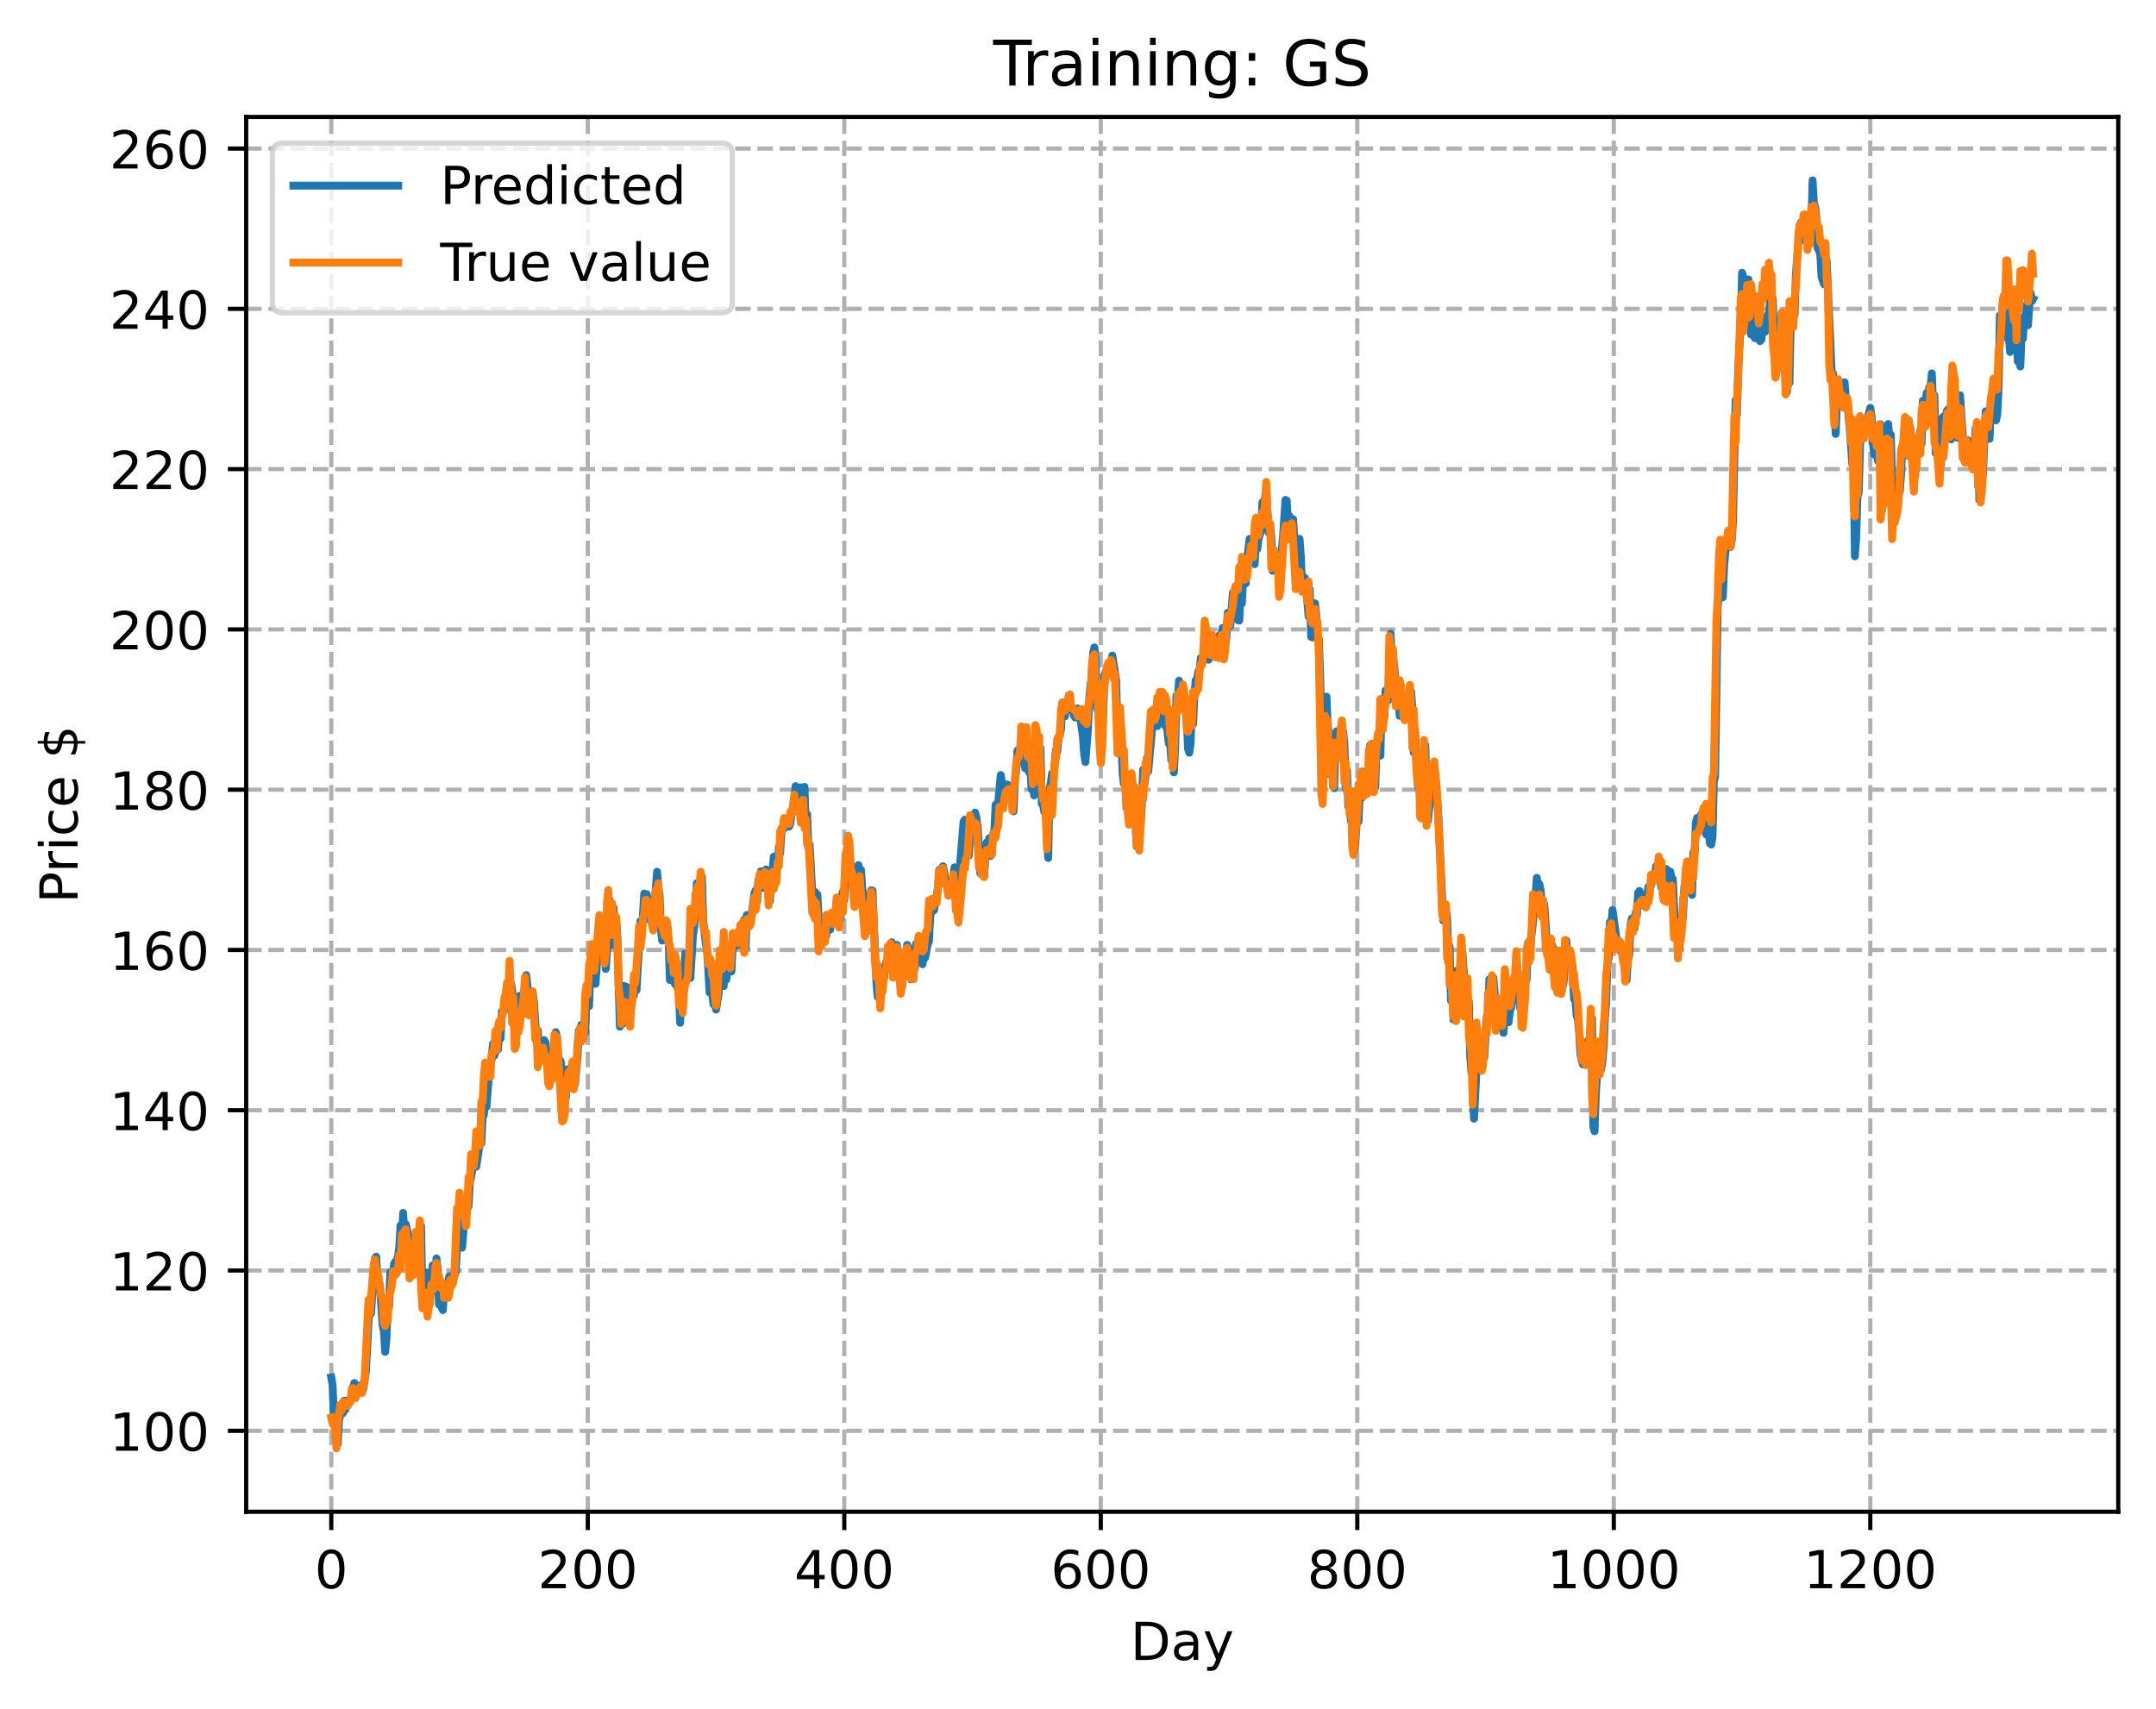 <?xml version="1.0" encoding="utf-8" standalone="no"?>
<!DOCTYPE svg PUBLIC "-//W3C//DTD SVG 1.1//EN"
  "http://www.w3.org/Graphics/SVG/1.1/DTD/svg11.dtd">
<!-- Created with matplotlib (https://matplotlib.org/) -->
<svg height="325.986pt" version="1.1" viewBox="0 0 411.286 325.986" width="411.286pt" xmlns="http://www.w3.org/2000/svg" xmlns:xlink="http://www.w3.org/1999/xlink">
 <defs>
  <style type="text/css">
*{stroke-linecap:butt;stroke-linejoin:round;}
  </style>
 </defs>
 <g id="figure_1">
  <g id="patch_1">
   <path d="M 0 325.986 
L 411.286 325.986 
L 411.286 0 
L 0 0 
z
" style="fill:#ffffff;"/>
  </g>
  <g id="axes_1">
   <g id="patch_2">
    <path d="M 46.966 288.43 
L 404.086 288.43 
L 404.086 22.318 
L 46.966 22.318 
z
" style="fill:#ffffff;"/>
   </g>
   <g id="matplotlib.axis_1">
    <g id="xtick_1">
     <g id="line2d_1">
      <path clip-path="url(#p43b97eb3c7)" d="M 63.198 288.43 
L 63.198 22.318 
" style="fill:none;stroke:#b0b0b0;stroke-dasharray:2.96,1.28;stroke-dashoffset:0;stroke-width:0.8;"/>
     </g>
     <g id="line2d_2">
      <defs>
       <path d="M 0 0 
L 0 3.5 
" id="m7a2bb8dffb" style="stroke:#000000;stroke-width:0.8;"/>
      </defs>
      <g>
       <use style="stroke:#000000;stroke-width:0.8;" x="63.198" xlink:href="#m7a2bb8dffb" y="288.43"/>
      </g>
     </g>
     <g id="text_1">
      <!-- 0 -->
      <defs>
       <path d="M 31.781 66.406 
Q 24.172 66.406 20.328 58.906 
Q 16.5 51.422 16.5 36.375 
Q 16.5 21.391 20.328 13.891 
Q 24.172 6.391 31.781 6.391 
Q 39.453 6.391 43.281 13.891 
Q 47.125 21.391 47.125 36.375 
Q 47.125 51.422 43.281 58.906 
Q 39.453 66.406 31.781 66.406 
z
M 31.781 74.219 
Q 44.047 74.219 50.516 64.516 
Q 56.984 54.828 56.984 36.375 
Q 56.984 17.969 50.516 8.266 
Q 44.047 -1.422 31.781 -1.422 
Q 19.531 -1.422 13.062 8.266 
Q 6.594 17.969 6.594 36.375 
Q 6.594 54.828 13.062 64.516 
Q 19.531 74.219 31.781 74.219 
z
" id="DejaVuSans-48"/>
      </defs>
      <g transform="translate(60.017 303.029)scale(0.1 -0.1)">
       <use xlink:href="#DejaVuSans-48"/>
      </g>
     </g>
    </g>
    <g id="xtick_2">
     <g id="line2d_3">
      <path clip-path="url(#p43b97eb3c7)" d="M 112.129 288.43 
L 112.129 22.318 
" style="fill:none;stroke:#b0b0b0;stroke-dasharray:2.96,1.28;stroke-dashoffset:0;stroke-width:0.8;"/>
     </g>
     <g id="line2d_4">
      <g>
       <use style="stroke:#000000;stroke-width:0.8;" x="112.129" xlink:href="#m7a2bb8dffb" y="288.43"/>
      </g>
     </g>
     <g id="text_2">
      <!-- 200 -->
      <defs>
       <path d="M 19.188 8.297 
L 53.609 8.297 
L 53.609 0 
L 7.328 0 
L 7.328 8.297 
Q 12.938 14.109 22.625 23.891 
Q 32.328 33.688 34.812 36.531 
Q 39.547 41.844 41.422 45.531 
Q 43.312 49.219 43.312 52.781 
Q 43.312 58.594 39.234 62.25 
Q 35.156 65.922 28.609 65.922 
Q 23.969 65.922 18.812 64.312 
Q 13.672 62.703 7.812 59.422 
L 7.812 69.391 
Q 13.766 71.781 18.938 73 
Q 24.125 74.219 28.422 74.219 
Q 39.75 74.219 46.484 68.547 
Q 53.219 62.891 53.219 53.422 
Q 53.219 48.922 51.531 44.891 
Q 49.859 40.875 45.406 35.406 
Q 44.188 33.984 37.641 27.219 
Q 31.109 20.453 19.188 8.297 
z
" id="DejaVuSans-50"/>
      </defs>
      <g transform="translate(102.585 303.029)scale(0.1 -0.1)">
       <use xlink:href="#DejaVuSans-50"/>
       <use x="63.623" xlink:href="#DejaVuSans-48"/>
       <use x="127.246" xlink:href="#DejaVuSans-48"/>
      </g>
     </g>
    </g>
    <g id="xtick_3">
     <g id="line2d_5">
      <path clip-path="url(#p43b97eb3c7)" d="M 161.06 288.43 
L 161.06 22.318 
" style="fill:none;stroke:#b0b0b0;stroke-dasharray:2.96,1.28;stroke-dashoffset:0;stroke-width:0.8;"/>
     </g>
     <g id="line2d_6">
      <g>
       <use style="stroke:#000000;stroke-width:0.8;" x="161.06" xlink:href="#m7a2bb8dffb" y="288.43"/>
      </g>
     </g>
     <g id="text_3">
      <!-- 400 -->
      <defs>
       <path d="M 37.797 64.312 
L 12.891 25.391 
L 37.797 25.391 
z
M 35.203 72.906 
L 47.609 72.906 
L 47.609 25.391 
L 58.016 25.391 
L 58.016 17.188 
L 47.609 17.188 
L 47.609 0 
L 37.797 0 
L 37.797 17.188 
L 4.891 17.188 
L 4.891 26.703 
z
" id="DejaVuSans-52"/>
      </defs>
      <g transform="translate(151.516 303.029)scale(0.1 -0.1)">
       <use xlink:href="#DejaVuSans-52"/>
       <use x="63.623" xlink:href="#DejaVuSans-48"/>
       <use x="127.246" xlink:href="#DejaVuSans-48"/>
      </g>
     </g>
    </g>
    <g id="xtick_4">
     <g id="line2d_7">
      <path clip-path="url(#p43b97eb3c7)" d="M 209.99 288.43 
L 209.99 22.318 
" style="fill:none;stroke:#b0b0b0;stroke-dasharray:2.96,1.28;stroke-dashoffset:0;stroke-width:0.8;"/>
     </g>
     <g id="line2d_8">
      <g>
       <use style="stroke:#000000;stroke-width:0.8;" x="209.99" xlink:href="#m7a2bb8dffb" y="288.43"/>
      </g>
     </g>
     <g id="text_4">
      <!-- 600 -->
      <defs>
       <path d="M 33.016 40.375 
Q 26.375 40.375 22.484 35.828 
Q 18.609 31.297 18.609 23.391 
Q 18.609 15.531 22.484 10.953 
Q 26.375 6.391 33.016 6.391 
Q 39.656 6.391 43.531 10.953 
Q 47.406 15.531 47.406 23.391 
Q 47.406 31.297 43.531 35.828 
Q 39.656 40.375 33.016 40.375 
z
M 52.594 71.297 
L 52.594 62.312 
Q 48.875 64.062 45.094 64.984 
Q 41.312 65.922 37.594 65.922 
Q 27.828 65.922 22.672 59.328 
Q 17.531 52.734 16.797 39.406 
Q 19.672 43.656 24.016 45.922 
Q 28.375 48.188 33.594 48.188 
Q 44.578 48.188 50.953 41.516 
Q 57.328 34.859 57.328 23.391 
Q 57.328 12.156 50.688 5.359 
Q 44.047 -1.422 33.016 -1.422 
Q 20.359 -1.422 13.672 8.266 
Q 6.984 17.969 6.984 36.375 
Q 6.984 53.656 15.188 63.938 
Q 23.391 74.219 37.203 74.219 
Q 40.922 74.219 44.703 73.484 
Q 48.484 72.75 52.594 71.297 
z
" id="DejaVuSans-54"/>
      </defs>
      <g transform="translate(200.446 303.029)scale(0.1 -0.1)">
       <use xlink:href="#DejaVuSans-54"/>
       <use x="63.623" xlink:href="#DejaVuSans-48"/>
       <use x="127.246" xlink:href="#DejaVuSans-48"/>
      </g>
     </g>
    </g>
    <g id="xtick_5">
     <g id="line2d_9">
      <path clip-path="url(#p43b97eb3c7)" d="M 258.921 288.43 
L 258.921 22.318 
" style="fill:none;stroke:#b0b0b0;stroke-dasharray:2.96,1.28;stroke-dashoffset:0;stroke-width:0.8;"/>
     </g>
     <g id="line2d_10">
      <g>
       <use style="stroke:#000000;stroke-width:0.8;" x="258.921" xlink:href="#m7a2bb8dffb" y="288.43"/>
      </g>
     </g>
     <g id="text_5">
      <!-- 800 -->
      <defs>
       <path d="M 31.781 34.625 
Q 24.75 34.625 20.719 30.859 
Q 16.703 27.094 16.703 20.516 
Q 16.703 13.922 20.719 10.156 
Q 24.75 6.391 31.781 6.391 
Q 38.812 6.391 42.859 10.172 
Q 46.922 13.969 46.922 20.516 
Q 46.922 27.094 42.891 30.859 
Q 38.875 34.625 31.781 34.625 
z
M 21.922 38.812 
Q 15.578 40.375 12.031 44.719 
Q 8.5 49.078 8.5 55.328 
Q 8.5 64.062 14.719 69.141 
Q 20.953 74.219 31.781 74.219 
Q 42.672 74.219 48.875 69.141 
Q 55.078 64.062 55.078 55.328 
Q 55.078 49.078 51.531 44.719 
Q 48 40.375 41.703 38.812 
Q 48.828 37.156 52.797 32.312 
Q 56.781 27.484 56.781 20.516 
Q 56.781 9.906 50.312 4.234 
Q 43.844 -1.422 31.781 -1.422 
Q 19.734 -1.422 13.25 4.234 
Q 6.781 9.906 6.781 20.516 
Q 6.781 27.484 10.781 32.312 
Q 14.797 37.156 21.922 38.812 
z
M 18.312 54.391 
Q 18.312 48.734 21.844 45.562 
Q 25.391 42.391 31.781 42.391 
Q 38.141 42.391 41.719 45.562 
Q 45.312 48.734 45.312 54.391 
Q 45.312 60.062 41.719 63.234 
Q 38.141 66.406 31.781 66.406 
Q 25.391 66.406 21.844 63.234 
Q 18.312 60.062 18.312 54.391 
z
" id="DejaVuSans-56"/>
      </defs>
      <g transform="translate(249.377 303.029)scale(0.1 -0.1)">
       <use xlink:href="#DejaVuSans-56"/>
       <use x="63.623" xlink:href="#DejaVuSans-48"/>
       <use x="127.246" xlink:href="#DejaVuSans-48"/>
      </g>
     </g>
    </g>
    <g id="xtick_6">
     <g id="line2d_11">
      <path clip-path="url(#p43b97eb3c7)" d="M 307.851 288.43 
L 307.851 22.318 
" style="fill:none;stroke:#b0b0b0;stroke-dasharray:2.96,1.28;stroke-dashoffset:0;stroke-width:0.8;"/>
     </g>
     <g id="line2d_12">
      <g>
       <use style="stroke:#000000;stroke-width:0.8;" x="307.851" xlink:href="#m7a2bb8dffb" y="288.43"/>
      </g>
     </g>
     <g id="text_6">
      <!-- 1000 -->
      <defs>
       <path d="M 12.406 8.297 
L 28.516 8.297 
L 28.516 63.922 
L 10.984 60.406 
L 10.984 69.391 
L 28.422 72.906 
L 38.281 72.906 
L 38.281 8.297 
L 54.391 8.297 
L 54.391 0 
L 12.406 0 
z
" id="DejaVuSans-49"/>
      </defs>
      <g transform="translate(295.126 303.029)scale(0.1 -0.1)">
       <use xlink:href="#DejaVuSans-49"/>
       <use x="63.623" xlink:href="#DejaVuSans-48"/>
       <use x="127.246" xlink:href="#DejaVuSans-48"/>
       <use x="190.869" xlink:href="#DejaVuSans-48"/>
      </g>
     </g>
    </g>
    <g id="xtick_7">
     <g id="line2d_13">
      <path clip-path="url(#p43b97eb3c7)" d="M 356.782 288.43 
L 356.782 22.318 
" style="fill:none;stroke:#b0b0b0;stroke-dasharray:2.96,1.28;stroke-dashoffset:0;stroke-width:0.8;"/>
     </g>
     <g id="line2d_14">
      <g>
       <use style="stroke:#000000;stroke-width:0.8;" x="356.782" xlink:href="#m7a2bb8dffb" y="288.43"/>
      </g>
     </g>
     <g id="text_7">
      <!-- 1200 -->
      <g transform="translate(344.057 303.029)scale(0.1 -0.1)">
       <use xlink:href="#DejaVuSans-49"/>
       <use x="63.623" xlink:href="#DejaVuSans-50"/>
       <use x="127.246" xlink:href="#DejaVuSans-48"/>
       <use x="190.869" xlink:href="#DejaVuSans-48"/>
      </g>
     </g>
    </g>
    <g id="text_8">
     <!-- Day -->
     <defs>
      <path d="M 19.672 64.797 
L 19.672 8.109 
L 31.594 8.109 
Q 46.688 8.109 53.688 14.938 
Q 60.688 21.781 60.688 36.531 
Q 60.688 51.172 53.688 57.984 
Q 46.688 64.797 31.594 64.797 
z
M 9.812 72.906 
L 30.078 72.906 
Q 51.266 72.906 61.172 64.094 
Q 71.094 55.281 71.094 36.531 
Q 71.094 17.672 61.125 8.828 
Q 51.172 0 30.078 0 
L 9.812 0 
z
" id="DejaVuSans-68"/>
      <path d="M 34.281 27.484 
Q 23.391 27.484 19.188 25 
Q 14.984 22.516 14.984 16.5 
Q 14.984 11.719 18.141 8.906 
Q 21.297 6.109 26.703 6.109 
Q 34.188 6.109 38.703 11.406 
Q 43.219 16.703 43.219 25.484 
L 43.219 27.484 
z
M 52.203 31.203 
L 52.203 0 
L 43.219 0 
L 43.219 8.297 
Q 40.141 3.328 35.547 0.953 
Q 30.953 -1.422 24.312 -1.422 
Q 15.922 -1.422 10.953 3.297 
Q 6 8.016 6 15.922 
Q 6 25.141 12.172 29.828 
Q 18.359 34.516 30.609 34.516 
L 43.219 34.516 
L 43.219 35.406 
Q 43.219 41.609 39.141 45 
Q 35.062 48.391 27.688 48.391 
Q 23 48.391 18.547 47.266 
Q 14.109 46.141 10.016 43.891 
L 10.016 52.203 
Q 14.938 54.109 19.578 55.047 
Q 24.219 56 28.609 56 
Q 40.484 56 46.344 49.844 
Q 52.203 43.703 52.203 31.203 
z
" id="DejaVuSans-97"/>
      <path d="M 32.172 -5.078 
Q 28.375 -14.844 24.75 -17.812 
Q 21.141 -20.797 15.094 -20.797 
L 7.906 -20.797 
L 7.906 -13.281 
L 13.188 -13.281 
Q 16.891 -13.281 18.938 -11.516 
Q 21 -9.766 23.484 -3.219 
L 25.094 0.875 
L 2.984 54.688 
L 12.5 54.688 
L 29.594 11.922 
L 46.688 54.688 
L 56.203 54.688 
z
" id="DejaVuSans-121"/>
     </defs>
     <g transform="translate(215.652 316.707)scale(0.1 -0.1)">
      <use xlink:href="#DejaVuSans-68"/>
      <use x="77.002" xlink:href="#DejaVuSans-97"/>
      <use x="138.281" xlink:href="#DejaVuSans-121"/>
     </g>
    </g>
   </g>
   <g id="matplotlib.axis_2">
    <g id="ytick_1">
     <g id="line2d_15">
      <path clip-path="url(#p43b97eb3c7)" d="M 46.966 272.986 
L 404.086 272.986 
" style="fill:none;stroke:#b0b0b0;stroke-dasharray:2.96,1.28;stroke-dashoffset:0;stroke-width:0.8;"/>
     </g>
     <g id="line2d_16">
      <defs>
       <path d="M 0 0 
L -3.5 0 
" id="m479490e908" style="stroke:#000000;stroke-width:0.8;"/>
      </defs>
      <g>
       <use style="stroke:#000000;stroke-width:0.8;" x="46.966" xlink:href="#m479490e908" y="272.986"/>
      </g>
     </g>
     <g id="text_9">
      <!-- 100 -->
      <g transform="translate(20.878 276.785)scale(0.1 -0.1)">
       <use xlink:href="#DejaVuSans-49"/>
       <use x="63.623" xlink:href="#DejaVuSans-48"/>
       <use x="127.246" xlink:href="#DejaVuSans-48"/>
      </g>
     </g>
    </g>
    <g id="ytick_2">
     <g id="line2d_17">
      <path clip-path="url(#p43b97eb3c7)" d="M 46.966 242.406 
L 404.086 242.406 
" style="fill:none;stroke:#b0b0b0;stroke-dasharray:2.96,1.28;stroke-dashoffset:0;stroke-width:0.8;"/>
     </g>
     <g id="line2d_18">
      <g>
       <use style="stroke:#000000;stroke-width:0.8;" x="46.966" xlink:href="#m479490e908" y="242.406"/>
      </g>
     </g>
     <g id="text_10">
      <!-- 120 -->
      <g transform="translate(20.878 246.205)scale(0.1 -0.1)">
       <use xlink:href="#DejaVuSans-49"/>
       <use x="63.623" xlink:href="#DejaVuSans-50"/>
       <use x="127.246" xlink:href="#DejaVuSans-48"/>
      </g>
     </g>
    </g>
    <g id="ytick_3">
     <g id="line2d_19">
      <path clip-path="url(#p43b97eb3c7)" d="M 46.966 211.826 
L 404.086 211.826 
" style="fill:none;stroke:#b0b0b0;stroke-dasharray:2.96,1.28;stroke-dashoffset:0;stroke-width:0.8;"/>
     </g>
     <g id="line2d_20">
      <g>
       <use style="stroke:#000000;stroke-width:0.8;" x="46.966" xlink:href="#m479490e908" y="211.826"/>
      </g>
     </g>
     <g id="text_11">
      <!-- 140 -->
      <g transform="translate(20.878 215.625)scale(0.1 -0.1)">
       <use xlink:href="#DejaVuSans-49"/>
       <use x="63.623" xlink:href="#DejaVuSans-52"/>
       <use x="127.246" xlink:href="#DejaVuSans-48"/>
      </g>
     </g>
    </g>
    <g id="ytick_4">
     <g id="line2d_21">
      <path clip-path="url(#p43b97eb3c7)" d="M 46.966 181.246 
L 404.086 181.246 
" style="fill:none;stroke:#b0b0b0;stroke-dasharray:2.96,1.28;stroke-dashoffset:0;stroke-width:0.8;"/>
     </g>
     <g id="line2d_22">
      <g>
       <use style="stroke:#000000;stroke-width:0.8;" x="46.966" xlink:href="#m479490e908" y="181.246"/>
      </g>
     </g>
     <g id="text_12">
      <!-- 160 -->
      <g transform="translate(20.878 185.046)scale(0.1 -0.1)">
       <use xlink:href="#DejaVuSans-49"/>
       <use x="63.623" xlink:href="#DejaVuSans-54"/>
       <use x="127.246" xlink:href="#DejaVuSans-48"/>
      </g>
     </g>
    </g>
    <g id="ytick_5">
     <g id="line2d_23">
      <path clip-path="url(#p43b97eb3c7)" d="M 46.966 150.667 
L 404.086 150.667 
" style="fill:none;stroke:#b0b0b0;stroke-dasharray:2.96,1.28;stroke-dashoffset:0;stroke-width:0.8;"/>
     </g>
     <g id="line2d_24">
      <g>
       <use style="stroke:#000000;stroke-width:0.8;" x="46.966" xlink:href="#m479490e908" y="150.667"/>
      </g>
     </g>
     <g id="text_13">
      <!-- 180 -->
      <g transform="translate(20.878 154.466)scale(0.1 -0.1)">
       <use xlink:href="#DejaVuSans-49"/>
       <use x="63.623" xlink:href="#DejaVuSans-56"/>
       <use x="127.246" xlink:href="#DejaVuSans-48"/>
      </g>
     </g>
    </g>
    <g id="ytick_6">
     <g id="line2d_25">
      <path clip-path="url(#p43b97eb3c7)" d="M 46.966 120.087 
L 404.086 120.087 
" style="fill:none;stroke:#b0b0b0;stroke-dasharray:2.96,1.28;stroke-dashoffset:0;stroke-width:0.8;"/>
     </g>
     <g id="line2d_26">
      <g>
       <use style="stroke:#000000;stroke-width:0.8;" x="46.966" xlink:href="#m479490e908" y="120.087"/>
      </g>
     </g>
     <g id="text_14">
      <!-- 200 -->
      <g transform="translate(20.878 123.886)scale(0.1 -0.1)">
       <use xlink:href="#DejaVuSans-50"/>
       <use x="63.623" xlink:href="#DejaVuSans-48"/>
       <use x="127.246" xlink:href="#DejaVuSans-48"/>
      </g>
     </g>
    </g>
    <g id="ytick_7">
     <g id="line2d_27">
      <path clip-path="url(#p43b97eb3c7)" d="M 46.966 89.507 
L 404.086 89.507 
" style="fill:none;stroke:#b0b0b0;stroke-dasharray:2.96,1.28;stroke-dashoffset:0;stroke-width:0.8;"/>
     </g>
     <g id="line2d_28">
      <g>
       <use style="stroke:#000000;stroke-width:0.8;" x="46.966" xlink:href="#m479490e908" y="89.507"/>
      </g>
     </g>
     <g id="text_15">
      <!-- 220 -->
      <g transform="translate(20.878 93.306)scale(0.1 -0.1)">
       <use xlink:href="#DejaVuSans-50"/>
       <use x="63.623" xlink:href="#DejaVuSans-50"/>
       <use x="127.246" xlink:href="#DejaVuSans-48"/>
      </g>
     </g>
    </g>
    <g id="ytick_8">
     <g id="line2d_29">
      <path clip-path="url(#p43b97eb3c7)" d="M 46.966 58.927 
L 404.086 58.927 
" style="fill:none;stroke:#b0b0b0;stroke-dasharray:2.96,1.28;stroke-dashoffset:0;stroke-width:0.8;"/>
     </g>
     <g id="line2d_30">
      <g>
       <use style="stroke:#000000;stroke-width:0.8;" x="46.966" xlink:href="#m479490e908" y="58.927"/>
      </g>
     </g>
     <g id="text_16">
      <!-- 240 -->
      <g transform="translate(20.878 62.727)scale(0.1 -0.1)">
       <use xlink:href="#DejaVuSans-50"/>
       <use x="63.623" xlink:href="#DejaVuSans-52"/>
       <use x="127.246" xlink:href="#DejaVuSans-48"/>
      </g>
     </g>
    </g>
    <g id="ytick_9">
     <g id="line2d_31">
      <path clip-path="url(#p43b97eb3c7)" d="M 46.966 28.348 
L 404.086 28.348 
" style="fill:none;stroke:#b0b0b0;stroke-dasharray:2.96,1.28;stroke-dashoffset:0;stroke-width:0.8;"/>
     </g>
     <g id="line2d_32">
      <g>
       <use style="stroke:#000000;stroke-width:0.8;" x="46.966" xlink:href="#m479490e908" y="28.348"/>
      </g>
     </g>
     <g id="text_17">
      <!-- 260 -->
      <g transform="translate(20.878 32.147)scale(0.1 -0.1)">
       <use xlink:href="#DejaVuSans-50"/>
       <use x="63.623" xlink:href="#DejaVuSans-54"/>
       <use x="127.246" xlink:href="#DejaVuSans-48"/>
      </g>
     </g>
    </g>
    <g id="text_18">
     <!-- Price $ -->
     <defs>
      <path d="M 19.672 64.797 
L 19.672 37.406 
L 32.078 37.406 
Q 38.969 37.406 42.719 40.969 
Q 46.484 44.531 46.484 51.125 
Q 46.484 57.672 42.719 61.234 
Q 38.969 64.797 32.078 64.797 
z
M 9.812 72.906 
L 32.078 72.906 
Q 44.344 72.906 50.609 67.359 
Q 56.891 61.812 56.891 51.125 
Q 56.891 40.328 50.609 34.812 
Q 44.344 29.297 32.078 29.297 
L 19.672 29.297 
L 19.672 0 
L 9.812 0 
z
" id="DejaVuSans-80"/>
      <path d="M 41.109 46.297 
Q 39.594 47.172 37.812 47.578 
Q 36.031 48 33.891 48 
Q 26.266 48 22.188 43.047 
Q 18.109 38.094 18.109 28.812 
L 18.109 0 
L 9.078 0 
L 9.078 54.688 
L 18.109 54.688 
L 18.109 46.188 
Q 20.953 51.172 25.484 53.578 
Q 30.031 56 36.531 56 
Q 37.453 56 38.578 55.875 
Q 39.703 55.766 41.062 55.516 
z
" id="DejaVuSans-114"/>
      <path d="M 9.422 54.688 
L 18.406 54.688 
L 18.406 0 
L 9.422 0 
z
M 9.422 75.984 
L 18.406 75.984 
L 18.406 64.594 
L 9.422 64.594 
z
" id="DejaVuSans-105"/>
      <path d="M 48.781 52.594 
L 48.781 44.188 
Q 44.969 46.297 41.141 47.344 
Q 37.312 48.391 33.406 48.391 
Q 24.656 48.391 19.812 42.844 
Q 14.984 37.312 14.984 27.297 
Q 14.984 17.281 19.812 11.734 
Q 24.656 6.203 33.406 6.203 
Q 37.312 6.203 41.141 7.25 
Q 44.969 8.297 48.781 10.406 
L 48.781 2.094 
Q 45.016 0.344 40.984 -0.531 
Q 36.969 -1.422 32.422 -1.422 
Q 20.062 -1.422 12.781 6.344 
Q 5.516 14.109 5.516 27.297 
Q 5.516 40.672 12.859 48.328 
Q 20.219 56 33.016 56 
Q 37.156 56 41.109 55.141 
Q 45.062 54.297 48.781 52.594 
z
" id="DejaVuSans-99"/>
      <path d="M 56.203 29.594 
L 56.203 25.203 
L 14.891 25.203 
Q 15.484 15.922 20.484 11.062 
Q 25.484 6.203 34.422 6.203 
Q 39.594 6.203 44.453 7.469 
Q 49.312 8.734 54.109 11.281 
L 54.109 2.781 
Q 49.266 0.734 44.188 -0.344 
Q 39.109 -1.422 33.891 -1.422 
Q 20.797 -1.422 13.156 6.188 
Q 5.516 13.812 5.516 26.812 
Q 5.516 40.234 12.766 48.109 
Q 20.016 56 32.328 56 
Q 43.359 56 49.781 48.891 
Q 56.203 41.797 56.203 29.594 
z
M 47.219 32.234 
Q 47.125 39.594 43.094 43.984 
Q 39.062 48.391 32.422 48.391 
Q 24.906 48.391 20.391 44.141 
Q 15.875 39.891 15.188 32.172 
z
" id="DejaVuSans-101"/>
      <path id="DejaVuSans-32"/>
      <path d="M 33.797 -14.703 
L 28.906 -14.703 
L 28.859 0 
Q 23.734 0.094 18.609 1.188 
Q 13.484 2.297 8.297 4.5 
L 8.297 13.281 
Q 13.281 10.156 18.375 8.562 
Q 23.484 6.984 28.906 6.938 
L 28.906 29.203 
Q 18.109 30.953 13.203 35.156 
Q 8.297 39.359 8.297 46.688 
Q 8.297 54.641 13.625 59.219 
Q 18.953 63.812 28.906 64.5 
L 28.906 75.984 
L 33.797 75.984 
L 33.797 64.656 
Q 38.328 64.453 42.578 63.688 
Q 46.828 62.938 50.875 61.625 
L 50.875 53.078 
Q 46.828 55.125 42.547 56.25 
Q 38.281 57.375 33.797 57.562 
L 33.797 36.719 
Q 44.875 35.016 50.094 30.609 
Q 55.328 26.219 55.328 18.609 
Q 55.328 10.359 49.781 5.594 
Q 44.234 0.828 33.797 0.094 
z
M 28.906 37.594 
L 28.906 57.625 
Q 23.25 56.984 20.266 54.391 
Q 17.281 51.812 17.281 47.516 
Q 17.281 43.312 20.031 40.969 
Q 22.797 38.625 28.906 37.594 
z
M 33.797 28.219 
L 33.797 7.078 
Q 39.984 7.906 43.141 10.594 
Q 46.297 13.281 46.297 17.672 
Q 46.297 21.969 43.281 24.5 
Q 40.281 27.047 33.797 28.219 
z
" id="DejaVuSans-36"/>
     </defs>
     <g transform="translate(14.798 172.342)rotate(-90)scale(0.1 -0.1)">
      <use xlink:href="#DejaVuSans-80"/>
      <use x="58.553" xlink:href="#DejaVuSans-114"/>
      <use x="99.666" xlink:href="#DejaVuSans-105"/>
      <use x="127.449" xlink:href="#DejaVuSans-99"/>
      <use x="182.43" xlink:href="#DejaVuSans-101"/>
      <use x="243.953" xlink:href="#DejaVuSans-32"/>
      <use x="275.74" xlink:href="#DejaVuSans-36"/>
     </g>
    </g>
   </g>
   <g id="line2d_33">
    <path clip-path="url(#p43b97eb3c7)" d="M 63.198 262.811 
L 63.443 264.272 
L 63.688 270.017 
L 63.932 270.94 
L 64.422 275.495 
L 64.666 271.109 
L 64.911 269.912 
L 65.156 267.986 
L 65.4 269.63 
L 65.645 267.252 
L 65.89 268.951 
L 66.134 267.248 
L 66.379 267.732 
L 66.868 266.756 
L 67.113 266.815 
L 67.357 264.65 
L 67.602 263.867 
L 67.847 265.688 
L 68.091 266.05 
L 68.336 264.845 
L 68.581 264.884 
L 68.825 265.416 
L 69.07 264.099 
L 69.315 264.984 
L 69.804 261.614 
L 70.538 247.835 
L 70.783 250.617 
L 71.272 243.037 
L 71.517 240.122 
L 71.761 239.778 
L 72.006 244.076 
L 72.251 244.167 
L 72.495 245.657 
L 72.984 252.846 
L 73.229 253.965 
L 73.474 257.924 
L 73.718 255.512 
L 73.963 248.657 
L 74.208 249.37 
L 74.452 242.725 
L 74.697 243.472 
L 74.942 243.41 
L 75.186 241.106 
L 75.431 240.702 
L 75.676 240.794 
L 75.92 239.702 
L 76.165 237.922 
L 76.41 233.812 
L 76.654 238.43 
L 76.899 231.41 
L 77.144 235.611 
L 77.388 233.548 
L 78.122 236.536 
L 78.367 242.259 
L 78.611 241.469 
L 78.856 239.36 
L 79.101 239.721 
L 79.59 235.531 
L 79.835 235.595 
L 80.079 236.395 
L 80.324 233.872 
L 80.569 246.748 
L 81.058 244.885 
L 81.303 242.832 
L 81.547 243.726 
L 81.792 247.584 
L 82.281 245.221 
L 82.526 241.436 
L 83.015 245.925 
L 83.26 240.09 
L 83.505 242.357 
L 83.749 248.912 
L 83.994 247.876 
L 84.239 249.432 
L 84.483 249.958 
L 84.728 245.853 
L 84.972 246.475 
L 85.217 244.923 
L 85.462 244.653 
L 85.706 243.487 
L 85.951 244.012 
L 86.44 243.193 
L 86.685 243.461 
L 86.93 242.747 
L 87.419 233.669 
L 87.664 236.532 
L 87.908 235.704 
L 88.153 238.045 
L 88.642 231.813 
L 89.132 229.654 
L 89.376 230.199 
L 89.621 225.61 
L 89.866 224.67 
L 90.355 221.586 
L 90.599 221.564 
L 90.844 222.599 
L 91.578 217.819 
L 91.823 218.118 
L 92.067 213.309 
L 92.312 212.663 
L 92.557 208.429 
L 92.801 211.179 
L 93.291 204.853 
L 93.78 202.13 
L 94.025 199.162 
L 94.269 201.419 
L 94.514 200.777 
L 94.759 199.2 
L 95.003 200.248 
L 95.248 196.569 
L 95.493 198.149 
L 95.737 192.952 
L 96.227 192.771 
L 96.471 190.583 
L 96.716 190.273 
L 96.96 190.348 
L 97.205 188.127 
L 97.45 187.576 
L 97.694 188.855 
L 97.939 194.427 
L 98.184 191.299 
L 98.673 197.089 
L 98.918 192.361 
L 99.162 189.977 
L 99.407 193.895 
L 99.652 192.718 
L 100.386 186.038 
L 100.875 190.47 
L 101.12 189.881 
L 101.364 192.835 
L 101.609 189.35 
L 101.854 191.06 
L 102.343 198.444 
L 102.587 196.551 
L 102.832 200.844 
L 103.077 201.404 
L 103.321 198.957 
L 103.566 200.173 
L 103.811 198.464 
L 104.055 198.866 
L 104.3 200.98 
L 104.545 200.983 
L 104.789 204.486 
L 105.034 203.295 
L 105.279 204.06 
L 105.523 203.488 
L 106.013 196.922 
L 106.257 197.847 
L 106.502 201.925 
L 106.747 202.126 
L 106.991 202.598 
L 107.481 210.453 
L 107.725 210.437 
L 107.97 209.286 
L 108.215 204.025 
L 108.459 204.221 
L 108.704 204.052 
L 108.948 205.332 
L 109.438 203.45 
L 109.682 206.897 
L 110.172 201.588 
L 110.416 196.683 
L 110.661 196.435 
L 110.906 195.496 
L 111.15 198.269 
L 111.395 196.729 
L 111.64 197.017 
L 111.884 189.843 
L 112.129 189.731 
L 112.374 191.978 
L 112.618 185.595 
L 112.863 184.842 
L 113.108 182.42 
L 113.597 187.7 
L 113.842 184.464 
L 114.086 179.43 
L 114.331 177.154 
L 114.575 176.595 
L 114.82 180.768 
L 115.065 179.333 
L 115.309 181.53 
L 115.554 184.874 
L 115.799 181.385 
L 116.043 171.241 
L 116.288 171.692 
L 116.533 180.343 
L 116.777 179.548 
L 117.022 173.133 
L 117.267 177.922 
L 117.511 175.109 
L 117.756 178.238 
L 118.245 195.886 
L 118.49 192.745 
L 118.735 195.389 
L 118.979 188.106 
L 119.224 191.034 
L 119.469 188.247 
L 119.713 193.236 
L 119.958 191.655 
L 120.203 193.745 
L 120.447 191.868 
L 120.692 188.237 
L 120.936 189.939 
L 121.181 187.101 
L 121.426 188.925 
L 122.16 175.758 
L 122.404 178.666 
L 122.894 170.485 
L 123.138 171.158 
L 123.383 170.618 
L 123.872 174.468 
L 124.117 175.752 
L 124.362 175.814 
L 124.606 176.012 
L 125.34 166.328 
L 125.585 169.268 
L 125.83 170.754 
L 126.074 177.301 
L 126.319 179.455 
L 126.563 177.512 
L 126.808 177.346 
L 127.053 177.595 
L 127.297 176.706 
L 127.542 179.286 
L 127.787 186.978 
L 128.031 184.11 
L 128.276 184.592 
L 128.521 186.916 
L 128.765 187.752 
L 129.01 187.918 
L 129.499 189.195 
L 129.744 195.143 
L 129.989 190.009 
L 130.233 190.095 
L 130.723 181.877 
L 130.967 182.245 
L 131.212 183.478 
L 131.457 186.206 
L 131.701 186.585 
L 132.191 178.431 
L 132.435 176.79 
L 132.68 174.17 
L 132.924 168.511 
L 133.169 169.814 
L 133.414 169.02 
L 133.658 169.407 
L 133.903 167.29 
L 134.148 175.594 
L 134.637 180.079 
L 134.882 181.148 
L 135.371 189.366 
L 135.616 189.201 
L 135.86 189.584 
L 136.105 191.647 
L 136.35 190.736 
L 136.594 192.616 
L 137.084 189.595 
L 137.328 185.645 
L 137.573 185.034 
L 137.818 186.01 
L 138.062 188.143 
L 138.307 181.271 
L 138.551 186.915 
L 139.041 182.761 
L 139.285 182.228 
L 139.53 185.364 
L 139.775 180.188 
L 140.019 178.143 
L 140.264 180.513 
L 140.509 178.147 
L 140.753 179.692 
L 140.998 180.187 
L 141.243 176.838 
L 141.487 176.357 
L 141.732 180.676 
L 141.977 175.45 
L 142.221 180.945 
L 142.466 174.583 
L 142.711 174.841 
L 142.955 175.706 
L 143.2 174.464 
L 143.445 174.055 
L 143.934 170.368 
L 144.178 169.832 
L 144.423 172.05 
L 144.668 167.983 
L 144.912 168.049 
L 145.157 166.233 
L 145.402 169.409 
L 145.646 167.28 
L 145.891 166.873 
L 146.136 165.891 
L 146.38 169.554 
L 146.625 167.091 
L 146.87 171.991 
L 147.114 167.298 
L 147.359 166.391 
L 147.604 163.467 
L 147.848 167.174 
L 148.093 165.115 
L 148.338 165.165 
L 148.582 161.583 
L 148.827 162.854 
L 149.072 158.155 
L 149.316 157.721 
L 149.561 158.096 
L 149.806 156.972 
L 150.05 157.403 
L 150.295 157.277 
L 150.539 157.704 
L 150.784 157.148 
L 151.029 154.617 
L 151.273 154.999 
L 151.518 153.071 
L 151.763 149.992 
L 152.007 152.707 
L 152.252 151.692 
L 152.497 152.528 
L 152.741 150.221 
L 152.986 153.233 
L 153.231 152.304 
L 153.475 150.132 
L 153.72 157.867 
L 153.965 155.326 
L 154.209 161.7 
L 154.454 161.152 
L 155.188 174.527 
L 155.433 170.154 
L 155.677 173.671 
L 155.922 170.649 
L 156.411 179.682 
L 156.656 175.924 
L 156.9 177.54 
L 157.145 175.983 
L 157.39 178.559 
L 157.634 178.477 
L 157.879 175.824 
L 158.124 175.705 
L 158.368 177.361 
L 158.613 175.607 
L 158.858 175.521 
L 159.102 175.586 
L 159.347 174.715 
L 159.592 175.355 
L 159.836 172.767 
L 160.081 176.127 
L 160.326 175.309 
L 160.57 170.898 
L 160.815 170.063 
L 161.06 171.714 
L 161.304 165.201 
L 161.549 162.897 
L 161.794 163.228 
L 162.038 161.576 
L 162.527 168.722 
L 162.772 168.708 
L 163.017 171.026 
L 163.261 169.732 
L 163.506 165.647 
L 163.751 165.056 
L 163.995 166.556 
L 164.24 165.951 
L 164.485 169.494 
L 164.729 171.095 
L 164.974 173.864 
L 165.219 173.946 
L 165.463 172.151 
L 165.708 172.677 
L 165.953 172.678 
L 166.197 169.853 
L 166.442 169.919 
L 167.176 187.281 
L 167.421 190.204 
L 167.665 187.312 
L 168.154 189.536 
L 168.399 186.319 
L 168.644 186.621 
L 168.888 184.233 
L 169.133 183.377 
L 169.378 183.713 
L 169.622 180.709 
L 169.867 181.321 
L 170.112 179.763 
L 170.356 183.804 
L 170.601 184.206 
L 171.09 180.291 
L 171.335 182.376 
L 171.58 182.504 
L 171.824 187.63 
L 172.069 188.229 
L 172.314 185.163 
L 172.558 183.784 
L 172.803 185.797 
L 173.048 180.271 
L 173.292 180.8 
L 173.782 186.85 
L 174.026 186.795 
L 174.271 184.623 
L 174.515 184.771 
L 174.76 180.063 
L 175.005 180.269 
L 175.249 180.723 
L 175.494 180.157 
L 175.739 183.455 
L 175.983 183.968 
L 176.228 182.588 
L 176.473 182.727 
L 176.962 180.18 
L 177.207 179.623 
L 177.451 174.987 
L 177.696 173.319 
L 177.941 172.735 
L 178.185 173.669 
L 178.919 169.526 
L 179.164 165.97 
L 179.409 167.203 
L 179.653 166.921 
L 179.898 165.274 
L 180.142 166.391 
L 180.387 168.444 
L 180.876 169.503 
L 181.121 168.942 
L 181.366 170.343 
L 182.1 165.475 
L 182.344 167.965 
L 182.589 171.851 
L 183.812 156.757 
L 184.057 156.392 
L 184.302 159.67 
L 184.546 160.13 
L 184.791 163.277 
L 185.28 156.549 
L 185.525 156.111 
L 185.77 156.026 
L 186.014 155.039 
L 186.259 155.982 
L 186.503 157.804 
L 186.993 166.632 
L 187.237 164.953 
L 187.482 166.645 
L 187.727 167.21 
L 188.216 160.727 
L 188.461 161.199 
L 188.705 159.908 
L 188.95 163.316 
L 189.195 163.02 
L 189.439 159.327 
L 189.684 158.579 
L 189.929 153.528 
L 190.173 155.735 
L 190.907 147.869 
L 191.641 152.7 
L 191.886 150.572 
L 192.13 149.677 
L 192.375 149.987 
L 192.62 150.484 
L 192.864 152.55 
L 193.109 151.54 
L 193.354 154.816 
L 193.598 149.048 
L 193.843 147.114 
L 194.088 143.201 
L 194.332 143.044 
L 194.577 144.43 
L 194.822 144.529 
L 195.066 142.299 
L 195.311 145.151 
L 195.556 146.578 
L 196.045 141.63 
L 196.29 147.353 
L 196.534 146.37 
L 196.779 150.558 
L 197.024 149.073 
L 197.268 151.769 
L 197.513 147.914 
L 197.758 141.026 
L 198.002 142.976 
L 198.247 147.186 
L 198.491 142.719 
L 198.736 153.344 
L 198.981 153.662 
L 199.225 154.92 
L 199.47 153.17 
L 199.959 163.699 
L 200.204 151.029 
L 200.693 147.578 
L 200.938 148.956 
L 201.427 143.083 
L 201.672 143.447 
L 201.917 140.601 
L 202.161 140.347 
L 202.406 139.158 
L 202.651 134.044 
L 203.14 136.677 
L 203.385 134.767 
L 203.874 134.152 
L 204.118 134.01 
L 204.363 134.944 
L 204.608 135.357 
L 204.852 136.491 
L 205.097 136.894 
L 205.586 135.171 
L 205.831 135.325 
L 206.565 140.394 
L 206.81 143.788 
L 207.054 145.397 
L 207.544 139.085 
L 207.788 133.44 
L 208.033 130.645 
L 208.278 129.661 
L 208.522 124.585 
L 208.767 123.525 
L 209.012 126.093 
L 209.256 135.238 
L 209.501 132.178 
L 209.746 140.786 
L 209.99 142.03 
L 210.235 142.22 
L 210.724 128.744 
L 210.969 128.044 
L 211.213 127.964 
L 211.458 127.555 
L 211.703 127.939 
L 212.192 125.07 
L 212.926 129.832 
L 213.171 139.38 
L 213.415 142.458 
L 213.66 140.67 
L 213.905 140.642 
L 214.149 147.56 
L 214.394 149.576 
L 214.639 147.436 
L 214.883 154.128 
L 215.128 153.518 
L 215.617 155.842 
L 215.862 155.417 
L 216.106 149.92 
L 216.351 154.502 
L 216.596 156.797 
L 216.84 161.478 
L 217.085 161.466 
L 217.33 155.201 
L 217.574 157.457 
L 217.819 153.563 
L 218.064 146.847 
L 218.308 149.604 
L 218.553 147.85 
L 218.798 144.605 
L 219.042 147.179 
L 219.776 139.028 
L 220.021 138.707 
L 220.266 137.386 
L 220.51 138.269 
L 220.755 138.539 
L 221 135.622 
L 221.244 136.841 
L 221.489 133.722 
L 221.734 134.143 
L 221.978 135.237 
L 222.223 138.433 
L 222.467 137.314 
L 222.957 141.867 
L 223.201 141.619 
L 223.446 145.04 
L 223.691 142.088 
L 223.935 147.366 
L 224.18 142.733 
L 224.425 132.684 
L 224.669 133.628 
L 224.914 129.86 
L 225.159 131.113 
L 225.403 130.815 
L 225.648 134.204 
L 225.893 133.182 
L 226.137 134.375 
L 226.382 136.912 
L 226.627 142.826 
L 226.871 143.619 
L 227.116 141.893 
L 227.361 135.294 
L 227.605 138.167 
L 227.85 132.551 
L 228.094 129.792 
L 228.339 129.899 
L 228.584 128.084 
L 228.828 127.906 
L 229.073 125.52 
L 229.318 126.396 
L 229.562 125.956 
L 230.052 120.09 
L 230.296 121.631 
L 230.541 125.877 
L 230.786 123.252 
L 231.03 124.338 
L 231.275 121.754 
L 231.52 121.849 
L 231.764 124 
L 232.498 121.305 
L 232.743 123.619 
L 232.988 120.973 
L 233.232 119.812 
L 233.477 124.189 
L 233.722 123.209 
L 233.966 121.538 
L 234.211 116.9 
L 234.455 117.642 
L 234.7 119.406 
L 235.189 113.099 
L 235.434 115.233 
L 235.679 113.859 
L 235.923 115.641 
L 236.168 118.333 
L 236.413 118.395 
L 236.657 113.235 
L 236.902 115.158 
L 237.147 110.07 
L 237.391 110.071 
L 237.636 111.307 
L 237.881 106.886 
L 238.37 102.828 
L 238.859 104.655 
L 239.104 104.747 
L 239.349 107.637 
L 239.593 103.291 
L 239.838 104.74 
L 240.082 102.798 
L 240.572 101.281 
L 240.816 95.841 
L 241.061 96.071 
L 241.55 93.748 
L 242.04 101.66 
L 242.284 99.889 
L 242.529 102.815 
L 242.774 108.908 
L 243.018 106.736 
L 243.263 108.025 
L 243.508 107.792 
L 243.752 106.118 
L 243.997 106.196 
L 244.242 110.117 
L 244.486 105.168 
L 244.731 102.659 
L 245.22 95.376 
L 245.465 95.505 
L 245.709 100.584 
L 245.954 98.422 
L 246.199 101.848 
L 246.443 101.958 
L 246.688 99.059 
L 247.177 107.736 
L 247.422 109.444 
L 247.667 103.435 
L 247.911 102.808 
L 248.156 106.167 
L 248.401 112.131 
L 248.645 111.615 
L 248.89 110.227 
L 249.135 111.59 
L 249.624 117.613 
L 249.869 112.432 
L 250.113 121.497 
L 250.358 121.632 
L 250.847 115.116 
L 251.092 117.275 
L 251.337 121.478 
L 251.581 121.962 
L 251.826 128.277 
L 252.315 151.444 
L 252.804 134.421 
L 253.049 132.925 
L 253.294 138.971 
L 253.538 139.521 
L 253.783 147.818 
L 254.028 143.028 
L 254.272 143.526 
L 254.517 150.381 
L 254.762 140.943 
L 255.006 139.518 
L 255.496 143.954 
L 255.74 144.688 
L 255.985 139.984 
L 256.23 139.609 
L 256.474 142.008 
L 256.719 150.477 
L 256.964 146.987 
L 257.208 153.864 
L 257.453 153.181 
L 257.697 156.674 
L 257.942 150.984 
L 258.187 161.437 
L 258.431 162.211 
L 258.921 155.286 
L 259.165 156.731 
L 259.41 150.084 
L 259.655 152.341 
L 259.899 147.218 
L 260.144 150.455 
L 260.389 150.887 
L 260.633 148.44 
L 260.878 148.716 
L 261.123 149.805 
L 261.367 142.166 
L 261.612 144.013 
L 261.857 144.953 
L 262.101 144.56 
L 262.346 150.225 
L 262.591 142.506 
L 262.835 140.95 
L 263.08 140.403 
L 263.325 144.171 
L 263.569 133.548 
L 263.814 136.151 
L 264.058 136.985 
L 264.303 131.751 
L 264.548 132.225 
L 264.792 133.33 
L 265.037 133.483 
L 265.282 120.909 
L 265.526 127.217 
L 265.771 125.641 
L 266.016 127.565 
L 266.26 131.677 
L 266.505 132.995 
L 266.75 133.269 
L 266.994 136.568 
L 267.239 132.737 
L 267.728 134.657 
L 267.973 137.3 
L 268.218 136.557 
L 268.462 136.907 
L 268.707 135.058 
L 268.952 134.67 
L 269.196 131.967 
L 269.441 135.392 
L 269.685 143.583 
L 269.93 139.155 
L 270.419 149.54 
L 270.664 150.621 
L 270.909 148.494 
L 271.153 155.68 
L 271.398 154.635 
L 271.643 145.805 
L 271.887 142.138 
L 272.377 156.637 
L 273.111 150 
L 273.355 151.969 
L 273.6 152.453 
L 273.845 149.493 
L 274.334 154.605 
L 275.313 175.644 
L 275.802 173.488 
L 276.046 174.968 
L 276.291 183.566 
L 276.536 180.584 
L 276.78 190.915 
L 277.025 187.473 
L 277.27 194.534 
L 277.514 193.371 
L 277.759 185.279 
L 278.004 192.134 
L 278.248 189.443 
L 278.493 189.856 
L 278.982 181.774 
L 279.227 185.369 
L 279.472 193.405 
L 279.716 193.959 
L 279.961 191.222 
L 280.206 191.028 
L 280.45 201.532 
L 280.695 204.654 
L 280.94 203.922 
L 281.184 213.439 
L 281.918 199.182 
L 282.163 202.551 
L 282.407 203.022 
L 282.652 198.611 
L 282.897 200.749 
L 283.141 201.783 
L 283.631 193.913 
L 283.875 194.088 
L 284.12 186.821 
L 284.365 187.456 
L 284.609 187.389 
L 284.854 186.528 
L 285.588 194.363 
L 285.833 194.057 
L 286.077 191.499 
L 286.322 192.701 
L 286.811 197.069 
L 287.056 193.771 
L 287.301 188.15 
L 287.79 195.044 
L 288.034 192.891 
L 288.279 192.248 
L 288.524 188.553 
L 288.768 187.987 
L 289.013 186.055 
L 289.258 186.441 
L 289.502 185.301 
L 289.747 190.627 
L 289.992 192.371 
L 290.236 189.758 
L 290.481 192.996 
L 290.726 188.455 
L 290.97 186.453 
L 291.215 186.962 
L 291.46 180.304 
L 291.704 179.7 
L 291.949 179.421 
L 292.194 178.104 
L 292.438 175.976 
L 292.683 171.656 
L 292.928 170.902 
L 293.172 167.489 
L 293.417 169.533 
L 293.661 168.684 
L 293.906 169.94 
L 294.151 172.947 
L 294.395 171.86 
L 294.64 173.108 
L 295.129 180.903 
L 295.374 180.823 
L 295.863 183.82 
L 296.108 180.317 
L 296.353 181.294 
L 296.842 187.511 
L 297.087 187.056 
L 297.331 189.208 
L 297.576 183.097 
L 297.821 189.429 
L 298.31 187.226 
L 298.799 179.461 
L 299.044 183.095 
L 299.533 182.729 
L 299.778 183.013 
L 300.022 184.963 
L 300.267 190.61 
L 300.512 190.451 
L 300.756 193.725 
L 301.001 194.449 
L 301.246 196.932 
L 301.49 201.139 
L 301.735 202.415 
L 301.98 203.1 
L 302.469 200.691 
L 302.714 201.547 
L 302.958 198.532 
L 303.203 199.641 
L 303.448 201.636 
L 303.692 194.322 
L 303.937 214.929 
L 304.182 215.833 
L 304.426 208.732 
L 304.916 201.459 
L 305.16 201.895 
L 305.405 204.137 
L 305.649 202.821 
L 305.894 200.149 
L 306.139 194.537 
L 306.383 191.487 
L 306.628 184.205 
L 306.873 182.735 
L 307.117 175.918 
L 307.362 176.864 
L 307.607 173.624 
L 308.341 178.937 
L 308.585 179.707 
L 308.83 180.914 
L 309.075 181.429 
L 309.319 180.43 
L 310.053 184.988 
L 310.298 186.98 
L 310.543 183.079 
L 310.787 182.294 
L 311.032 176.594 
L 311.277 175.27 
L 311.521 175.176 
L 311.766 177.234 
L 312.01 174.137 
L 312.255 174.681 
L 312.5 170.287 
L 312.744 169.995 
L 312.989 170.862 
L 313.234 171.135 
L 313.723 172.916 
L 313.968 172.58 
L 314.457 169.176 
L 314.702 169.729 
L 314.946 168.924 
L 315.191 167.165 
L 315.436 167.883 
L 315.68 167.79 
L 315.925 165.272 
L 316.414 167.86 
L 316.659 165.944 
L 316.904 169.275 
L 317.148 165.806 
L 317.393 170.108 
L 317.637 168.54 
L 317.882 165.801 
L 318.127 167.147 
L 318.371 167.087 
L 318.616 166.295 
L 318.861 167.586 
L 319.105 167.673 
L 319.595 178.137 
L 319.839 175.703 
L 320.084 175.31 
L 320.329 181.028 
L 320.573 177.713 
L 320.818 176.88 
L 321.063 174.524 
L 321.307 169.157 
L 321.552 169.47 
L 321.797 166.039 
L 322.041 165.672 
L 322.286 168.414 
L 322.531 168.531 
L 322.775 170.747 
L 323.02 162.679 
L 323.265 163.161 
L 323.509 156.912 
L 323.754 156.055 
L 323.998 157.053 
L 324.243 157.208 
L 324.488 155.426 
L 324.977 156.553 
L 325.222 156.923 
L 325.466 159.206 
L 325.711 156.317 
L 326.2 160.93 
L 326.445 161.125 
L 326.69 159.733 
L 326.934 149.124 
L 327.179 148.186 
L 327.668 115.755 
L 327.913 113.869 
L 328.158 105.371 
L 328.402 106.393 
L 328.647 113.954 
L 328.892 108.09 
L 329.136 105.265 
L 329.381 104.134 
L 329.625 104.412 
L 329.87 103.109 
L 330.115 104.348 
L 330.359 103.007 
L 330.604 99.152 
L 331.093 76.332 
L 331.338 79.26 
L 331.583 70.426 
L 332.072 61.769 
L 332.317 52.038 
L 332.561 52.843 
L 332.806 59.032 
L 333.051 57.245 
L 333.295 57.53 
L 333.54 53.317 
L 333.785 62.133 
L 334.029 63.817 
L 334.274 59.916 
L 334.519 63.86 
L 334.763 64.508 
L 335.008 63.387 
L 335.497 62.577 
L 335.742 65.095 
L 335.986 64.813 
L 336.231 62.494 
L 336.476 61.901 
L 336.72 63.296 
L 336.965 60.621 
L 337.21 60.082 
L 337.454 60.477 
L 337.699 56.328 
L 337.944 56.246 
L 338.188 57.156 
L 338.433 64.904 
L 338.678 66.442 
L 338.922 66.221 
L 339.167 66.511 
L 339.412 63.146 
L 339.656 62.122 
L 339.901 59.71 
L 340.146 61.345 
L 340.39 68.756 
L 340.88 74.752 
L 341.124 71.731 
L 341.369 73.052 
L 341.613 60.73 
L 341.858 62.44 
L 342.103 60.559 
L 342.347 60.003 
L 342.592 52.216 
L 343.326 43.108 
L 343.571 42.436 
L 343.815 45.792 
L 344.06 42.374 
L 344.305 40.959 
L 344.549 42.363 
L 344.794 41.016 
L 345.039 45.023 
L 345.283 42.032 
L 345.528 43.581 
L 345.773 34.414 
L 346.017 38.744 
L 346.262 39.43 
L 346.507 41.632 
L 346.751 47.353 
L 346.996 47.778 
L 347.24 48.53 
L 347.485 52.857 
L 347.974 54.238 
L 348.219 53.517 
L 348.464 49.684 
L 349.442 71.657 
L 349.687 71.263 
L 350.176 82.789 
L 350.421 76.782 
L 350.666 76.851 
L 351.155 74.242 
L 351.644 75.765 
L 351.889 72.936 
L 352.134 76.206 
L 352.378 76.496 
L 352.868 81.828 
L 353.357 88.594 
L 353.601 87.33 
L 353.846 106.141 
L 354.091 102.538 
L 354.335 94.752 
L 354.58 94.025 
L 354.825 85.118 
L 355.069 81.405 
L 355.559 83.322 
L 355.803 82.075 
L 356.048 80.05 
L 356.293 79.695 
L 356.782 77.814 
L 357.027 79.451 
L 357.271 84.36 
L 357.516 86.708 
L 357.761 85.119 
L 358.25 87.961 
L 358.739 80.943 
L 358.984 97.502 
L 359.228 93.637 
L 359.473 92.404 
L 359.718 92.129 
L 359.962 87.565 
L 360.207 80.896 
L 360.452 84.262 
L 360.696 82.933 
L 361.186 99.744 
L 361.43 91.571 
L 361.675 93.836 
L 361.92 92.419 
L 362.164 94.351 
L 362.409 93.838 
L 362.654 90.499 
L 362.898 85.051 
L 363.143 84.818 
L 363.388 81.416 
L 363.632 80.958 
L 363.877 86.45 
L 364.122 86.998 
L 364.366 81.437 
L 364.856 86.371 
L 365.345 90.873 
L 365.589 85.235 
L 365.834 84.552 
L 366.323 82.125 
L 366.568 84.616 
L 366.813 76.449 
L 367.057 77.639 
L 367.302 76.922 
L 367.547 74.959 
L 367.791 76.481 
L 368.036 73.878 
L 368.281 73.693 
L 368.525 71.238 
L 368.77 77.949 
L 369.015 75.421 
L 369.259 86.5 
L 369.749 83.673 
L 370.238 88.769 
L 370.483 79.845 
L 370.727 79.489 
L 370.972 83.493 
L 371.216 79.074 
L 371.461 78.293 
L 371.706 78.039 
L 371.95 82.923 
L 372.195 83.833 
L 372.44 73.07 
L 372.684 72.12 
L 372.929 76.873 
L 373.174 78.078 
L 373.418 83.53 
L 373.663 80.431 
L 373.908 75.415 
L 374.397 82.766 
L 374.642 87.66 
L 374.886 85.278 
L 375.131 86.675 
L 375.376 83.984 
L 375.865 86.534 
L 376.11 86.828 
L 376.354 89.327 
L 376.599 87.979 
L 376.844 81.786 
L 377.088 81.738 
L 377.333 82.005 
L 377.577 95.392 
L 377.822 90.385 
L 378.067 92.801 
L 378.311 89.482 
L 378.801 78.469 
L 379.045 81.558 
L 379.29 82.369 
L 379.535 83.722 
L 379.779 77.809 
L 380.269 76.576 
L 380.513 76.622 
L 380.758 80.195 
L 381.003 79.126 
L 381.247 74.221 
L 381.492 60.203 
L 381.737 61.103 
L 381.981 59.353 
L 382.226 56.61 
L 382.715 64.38 
L 382.96 58.638 
L 383.204 64.3 
L 383.449 67.152 
L 383.938 58.637 
L 384.183 59.433 
L 384.428 59.054 
L 384.672 61.535 
L 384.917 68.969 
L 385.162 65.193 
L 385.406 69.922 
L 385.651 63.503 
L 385.896 64.614 
L 386.14 60.392 
L 386.385 60.252 
L 386.63 58.092 
L 386.874 62.043 
L 387.119 57.879 
L 387.364 55.919 
L 387.608 57.466 
L 387.853 57.025 
L 387.853 57.025 
" style="fill:none;stroke:#1f77b4;stroke-linecap:square;stroke-width:1.5;"/>
   </g>
   <g id="line2d_34">
    <path clip-path="url(#p43b97eb3c7)" d="M 63.198 270.478 
L 63.443 271.64 
L 63.688 271.61 
L 63.932 272.848 
L 64.177 276.334 
L 64.422 271.487 
L 64.911 268.032 
L 65.156 269.163 
L 65.4 267.481 
L 65.645 268.368 
L 65.89 267.466 
L 66.134 268.001 
L 66.379 268.2 
L 66.623 267.649 
L 66.868 267.481 
L 67.113 264.913 
L 67.357 264.851 
L 67.847 266.747 
L 68.091 265.402 
L 68.336 265.157 
L 68.581 265.295 
L 68.825 264.53 
L 69.07 265.769 
L 69.559 263.185 
L 70.293 248.017 
L 70.538 250.54 
L 71.272 241.381 
L 71.517 240.326 
L 71.761 242.559 
L 72.006 242.589 
L 72.251 243.904 
L 72.74 247.421 
L 72.984 247.604 
L 73.229 252.344 
L 73.474 252.986 
L 73.718 249.699 
L 73.963 252.069 
L 74.208 247.207 
L 74.452 246.611 
L 74.697 245.601 
L 74.942 242.559 
L 75.186 243.461 
L 75.676 242.972 
L 75.92 242.284 
L 76.165 239.363 
L 76.41 242.1 
L 76.654 235.525 
L 76.899 237.483 
L 77.144 234.883 
L 77.388 234.532 
L 77.878 238.171 
L 78.122 243.935 
L 78.367 242.758 
L 78.611 242.834 
L 78.856 243.262 
L 79.345 234.99 
L 79.59 237.437 
L 79.835 236.168 
L 80.079 232.85 
L 80.324 245.494 
L 80.569 249.638 
L 81.058 246.626 
L 81.303 247.803 
L 81.547 251.213 
L 81.792 249.378 
L 82.037 248.766 
L 82.281 245.005 
L 82.526 245.326 
L 82.771 245.923 
L 83.015 241.932 
L 83.26 240.969 
L 83.505 244.837 
L 83.749 243.43 
L 83.994 244.348 
L 84.239 245.785 
L 84.483 244.852 
L 84.728 247.635 
L 84.972 246.794 
L 85.217 246.687 
L 85.462 247.65 
L 85.706 246.978 
L 85.951 244.149 
L 86.196 245.326 
L 86.44 244.699 
L 86.685 243.384 
L 87.174 230.526 
L 87.419 231.321 
L 87.664 227.544 
L 88.153 230.877 
L 88.642 232.208 
L 88.887 233.966 
L 89.132 230.847 
L 89.376 224.578 
L 89.621 225.679 
L 89.866 220.22 
L 90.11 220.603 
L 90.355 222.453 
L 90.599 220.511 
L 90.844 215.847 
L 91.089 216.214 
L 91.333 217.743 
L 91.578 218.569 
L 91.823 210.16 
L 92.067 210.282 
L 92.312 205.022 
L 92.557 202.729 
L 92.801 203.325 
L 93.291 205.007 
L 93.535 205.481 
L 93.78 200.97 
L 94.025 200.894 
L 94.269 199.808 
L 94.514 196.689 
L 94.759 200.328 
L 95.003 195.848 
L 95.248 194.824 
L 95.493 196.139 
L 95.737 194.09 
L 95.982 193.111 
L 96.227 190.252 
L 96.471 189.625 
L 96.716 187.469 
L 96.96 188.907 
L 97.205 183.31 
L 97.694 195.191 
L 97.939 190.283 
L 98.184 200.129 
L 98.428 199.594 
L 98.673 194.013 
L 98.918 196.903 
L 99.162 195.726 
L 99.407 193.203 
L 99.652 192.01 
L 99.896 190.222 
L 100.141 186.414 
L 100.386 191.98 
L 100.63 191.491 
L 100.875 193.708 
L 101.12 193.616 
L 101.364 190.39 
L 101.609 189.136 
L 102.098 198.31 
L 102.343 196.337 
L 102.587 203.6 
L 102.832 201.735 
L 103.077 202.484 
L 103.321 201.827 
L 103.566 199.839 
L 103.811 200.894 
L 104.055 202.591 
L 104.3 201.612 
L 104.545 206.612 
L 104.789 207.254 
L 105.034 206.184 
L 105.279 205.985 
L 105.768 197.362 
L 106.013 197.958 
L 106.257 197.882 
L 107.236 213.967 
L 107.481 213.783 
L 107.725 212.56 
L 107.97 207.331 
L 108.459 204.548 
L 108.704 205.542 
L 109.193 202.545 
L 109.438 207.835 
L 109.682 206.215 
L 109.927 203.615 
L 110.172 198.906 
L 110.661 196.139 
L 110.906 198.769 
L 111.395 197.102 
L 111.64 189.625 
L 111.884 187.959 
L 112.129 189.702 
L 112.374 184.029 
L 112.618 182.928 
L 112.863 180.13 
L 113.352 185.206 
L 113.597 183.203 
L 114.331 174.595 
L 114.575 178.066 
L 114.82 175.803 
L 115.065 178.678 
L 115.309 183.846 
L 115.554 181.736 
L 115.799 172.057 
L 116.043 169.794 
L 116.288 176.185 
L 116.533 178.402 
L 116.777 172.348 
L 117.022 176.782 
L 117.267 174.962 
L 117.511 174.901 
L 117.756 178.861 
L 118.001 188.264 
L 118.245 190.038 
L 118.49 195.344 
L 118.735 191.858 
L 118.979 193.998 
L 119.224 191.169 
L 119.469 194.625 
L 119.713 193.861 
L 120.203 195.879 
L 120.447 191.582 
L 120.692 190.711 
L 120.936 185.925 
L 121.181 187.622 
L 121.67 181.078 
L 121.915 176.659 
L 122.16 180.879 
L 122.404 178.953 
L 122.649 175.039 
L 122.894 174.58 
L 123.138 171.69 
L 123.383 171.675 
L 123.628 173.54 
L 123.872 172.21 
L 124.117 173.204 
L 124.362 176.399 
L 124.606 177.531 
L 124.851 175.085 
L 125.096 169.794 
L 125.34 169.595 
L 125.585 168.525 
L 125.83 173.938 
L 126.074 175.971 
L 126.808 178.662 
L 127.053 175.574 
L 127.297 176.14 
L 127.542 180.1 
L 127.787 180.237 
L 128.031 183.341 
L 128.276 181.919 
L 128.521 185.665 
L 128.765 182.148 
L 129.255 184.457 
L 129.499 191.598 
L 129.744 191.995 
L 129.989 190.986 
L 130.233 193.279 
L 130.478 189.258 
L 130.723 187.76 
L 131.212 186.353 
L 131.457 182.026 
L 131.701 173.387 
L 131.946 173.51 
L 132.191 176.124 
L 132.435 175.13 
L 132.68 170.498 
L 132.924 169.901 
L 133.169 168.923 
L 133.414 169.351 
L 133.658 166.339 
L 133.903 173.219 
L 134.148 176.705 
L 134.392 177.714 
L 134.637 177.745 
L 135.126 183.983 
L 135.371 182.775 
L 135.616 183.28 
L 135.86 186.063 
L 136.105 186.521 
L 136.35 190.038 
L 136.594 191.873 
L 136.839 189.748 
L 137.328 181.246 
L 137.573 182.072 
L 137.818 184.87 
L 138.062 177.806 
L 138.307 183.815 
L 138.551 183.249 
L 138.796 181.598 
L 139.041 182.393 
L 139.285 184.702 
L 139.775 178.051 
L 140.019 179.029 
L 140.264 178.02 
L 140.509 178.112 
L 140.753 179.931 
L 141.243 176.415 
L 141.487 178.265 
L 141.732 175.864 
L 141.977 181.797 
L 142.221 176.399 
L 142.466 175.375 
L 142.711 176.828 
L 142.955 176.751 
L 143.2 176.354 
L 143.934 171.155 
L 144.178 173.601 
L 144.423 170.436 
L 144.912 166.752 
L 145.157 168.953 
L 145.402 168.678 
L 145.891 166.385 
L 146.136 168.938 
L 146.38 167.944 
L 146.625 172.745 
L 146.87 170.222 
L 147.114 169.519 
L 147.359 166.369 
L 147.604 169.626 
L 147.848 168.51 
L 148.093 168.418 
L 148.338 164.504 
L 148.582 165.207 
L 148.827 158.556 
L 149.072 158.663 
L 149.316 158.067 
L 149.561 156.064 
L 149.806 156.538 
L 150.05 156.094 
L 150.295 156.247 
L 150.539 157.195 
L 150.784 154.856 
L 151.029 155.422 
L 151.518 151.63 
L 151.763 153.281 
L 152.007 153.052 
L 152.252 154.642 
L 152.497 153.128 
L 152.741 156.966 
L 152.986 155.865 
L 153.231 152.578 
L 153.475 158.052 
L 153.72 156.354 
L 153.965 161.064 
L 154.209 160.33 
L 154.943 174.075 
L 155.188 171.69 
L 155.433 175.283 
L 155.677 172.317 
L 155.922 174.947 
L 156.166 181.522 
L 156.411 178.555 
L 156.656 180.604 
L 156.9 178.571 
L 157.145 178.295 
L 157.39 179.717 
L 157.634 174.534 
L 157.879 175.895 
L 158.124 175.039 
L 158.368 175.559 
L 158.613 174.137 
L 158.858 176.262 
L 159.102 174.366 
L 159.347 174.366 
L 159.592 171.247 
L 159.836 175.925 
L 160.081 176.965 
L 160.326 173.02 
L 160.57 171.384 
L 160.815 173.999 
L 161.304 163.051 
L 161.549 161.981 
L 161.794 159.443 
L 162.038 160.59 
L 162.283 166.125 
L 162.527 166.385 
L 162.772 171.002 
L 163.017 173.066 
L 163.506 168.877 
L 163.751 168.739 
L 163.995 167.149 
L 164.24 170.62 
L 164.485 172.501 
L 164.974 178.601 
L 165.219 177.745 
L 165.463 177.73 
L 166.197 170.131 
L 166.442 171.935 
L 166.687 176.292 
L 166.931 183.448 
L 167.176 186.506 
L 167.421 184.06 
L 167.665 187.393 
L 167.91 192.377 
L 168.154 189.289 
L 168.399 189.014 
L 168.644 185.497 
L 168.888 185.161 
L 169.133 184.61 
L 169.378 180.543 
L 169.622 180.558 
L 169.867 179.947 
L 170.356 186.537 
L 170.846 181.522 
L 171.09 180.681 
L 171.335 182.959 
L 171.824 189.595 
L 172.069 188.096 
L 172.314 185.222 
L 172.558 185.528 
L 172.803 181.934 
L 173.048 180.818 
L 173.292 182.087 
L 173.537 186.384 
L 173.782 186.705 
L 174.026 184.809 
L 174.271 186.827 
L 174.515 182.24 
L 175.005 181.002 
L 175.249 178.54 
L 175.983 181.537 
L 176.228 181.2 
L 176.473 178.494 
L 176.717 177.592 
L 176.962 177.302 
L 177.207 171.782 
L 177.451 172.072 
L 177.696 171.522 
L 177.941 172.944 
L 178.185 172.134 
L 178.675 172.302 
L 179.164 166.171 
L 179.409 166.369 
L 179.653 166.201 
L 179.898 165.59 
L 180.142 168.663 
L 180.387 168.433 
L 180.632 168.999 
L 180.876 170.88 
L 181.121 169.871 
L 181.366 170.834 
L 181.61 170.712 
L 181.855 166.782 
L 182.1 169.351 
L 182.344 173.739 
L 182.589 174.106 
L 182.834 176.017 
L 183.078 173.907 
L 183.812 165.238 
L 184.057 165.742 
L 184.302 163.709 
L 184.546 163.327 
L 185.036 155.529 
L 185.28 156.385 
L 185.525 157.7 
L 185.77 156.859 
L 186.014 157.486 
L 186.259 157.149 
L 186.748 165.574 
L 186.993 163.372 
L 187.237 166.843 
L 187.482 166.354 
L 187.727 167.333 
L 187.971 162.501 
L 188.216 162.195 
L 188.461 162.394 
L 188.705 162.333 
L 188.95 161.782 
L 189.195 163.051 
L 189.439 159 
L 189.684 159.902 
L 189.929 159.795 
L 190.173 158.082 
L 190.418 157.593 
L 190.663 153.923 
L 190.907 153.877 
L 191.397 154.26 
L 191.641 152.027 
L 191.886 151.018 
L 192.13 151.278 
L 192.375 150.544 
L 192.62 151.049 
L 192.864 150.498 
L 193.109 154.642 
L 193.354 150.865 
L 193.598 149.138 
L 193.843 145.82 
L 194.088 144.581 
L 194.332 144.489 
L 194.577 143.297 
L 194.822 138.603 
L 195.066 141.187 
L 195.311 142.578 
L 195.556 142.884 
L 195.8 138.725 
L 196.045 144.413 
L 196.29 142.838 
L 196.534 144.811 
L 196.779 145.208 
L 197.024 149.596 
L 197.268 146.263 
L 197.513 138.328 
L 197.758 139.23 
L 198.002 144.856 
L 198.247 140.514 
L 198.491 148.725 
L 198.736 150.086 
L 198.981 152.547 
L 199.225 152.654 
L 199.47 154.887 
L 199.715 162.012 
L 199.959 155.391 
L 200.204 153.969 
L 200.449 150.391 
L 200.693 155.513 
L 201.183 145.544 
L 201.427 144.688 
L 201.672 141.003 
L 201.917 141.37 
L 202.161 140.01 
L 202.406 135.392 
L 202.651 134.108 
L 203.14 135.621 
L 203.385 133.848 
L 203.629 134.291 
L 203.874 132.625 
L 204.118 132.502 
L 204.363 135.101 
L 204.608 135.01 
L 204.852 135.407 
L 205.097 135.484 
L 205.342 135.927 
L 205.586 136.615 
L 205.831 135.759 
L 206.076 136.004 
L 206.32 135.27 
L 206.565 137.12 
L 206.81 137.64 
L 207.054 137.808 
L 207.299 138.129 
L 207.544 135.086 
L 208.033 132.395 
L 208.278 127.044 
L 208.522 125.255 
L 208.767 124.842 
L 209.012 132.319 
L 209.256 129.964 
L 209.746 142.196 
L 209.99 145.606 
L 210.235 142.976 
L 210.479 132.915 
L 210.969 128.588 
L 211.213 126.967 
L 211.458 126.371 
L 211.703 127.044 
L 211.947 125.912 
L 212.192 126.646 
L 212.437 129.521 
L 212.681 128.634 
L 213.171 143.74 
L 213.66 134.964 
L 214.149 142.915 
L 214.394 143.129 
L 214.639 150.315 
L 215.373 157.348 
L 215.617 155.024 
L 215.862 147.547 
L 216.106 149.917 
L 216.351 150.024 
L 216.84 161.293 
L 217.085 156.798 
L 217.33 162.272 
L 217.574 157.562 
L 217.819 150.3 
L 218.064 152.532 
L 218.553 145.422 
L 218.798 147.272 
L 219.532 135.713 
L 219.776 136.906 
L 220.021 135.346 
L 220.266 137.41 
L 220.51 136.738 
L 220.755 133.068 
L 221 134.903 
L 221.244 131.982 
L 221.489 132.747 
L 221.734 132.013 
L 221.978 135.698 
L 222.223 132.64 
L 222.467 133.435 
L 222.712 135.881 
L 222.957 135.254 
L 223.201 140.101 
L 223.446 138.542 
L 223.691 146.523 
L 223.935 144.275 
L 224.18 135.453 
L 224.425 136.386 
L 224.669 132.472 
L 224.914 134.505 
L 225.159 131.829 
L 225.403 135.423 
L 225.648 130.591 
L 226.137 133.42 
L 226.382 139.429 
L 226.627 139.597 
L 226.871 138.343 
L 227.116 133.817 
L 227.361 138.481 
L 227.605 131.967 
L 227.85 133.007 
L 228.339 131.722 
L 228.584 131.462 
L 228.828 127.9 
L 229.073 126.753 
L 229.318 126.845 
L 229.562 123.573 
L 229.807 118.405 
L 230.052 119.766 
L 230.296 124.139 
L 230.541 122.992 
L 230.786 124.918 
L 231.275 121.142 
L 231.764 125.408 
L 232.254 122.289 
L 232.498 125.561 
L 232.743 123.863 
L 232.988 121.157 
L 233.232 124.23 
L 233.477 125.821 
L 233.722 124.077 
L 233.966 119.322 
L 234.211 117.442 
L 234.455 119.276 
L 235.189 115.546 
L 235.434 112.962 
L 235.679 111.83 
L 235.923 112.32 
L 236.168 112.518 
L 236.413 108.161 
L 236.657 110.332 
L 236.902 106.234 
L 237.147 107.121 
L 237.391 110.622 
L 237.636 108.145 
L 237.881 110.255 
L 238.125 107.412 
L 238.37 106.525 
L 238.615 104.109 
L 239.104 106.295 
L 239.349 100.011 
L 239.593 98.773 
L 239.838 100.118 
L 240.082 102.106 
L 240.327 99.354 
L 240.572 100.317 
L 240.816 97.764 
L 241.061 99.919 
L 241.55 91.953 
L 241.795 98.024 
L 242.04 100.485 
L 242.284 99.95 
L 242.529 108.39 
L 243.018 104.889 
L 243.263 106.02 
L 243.508 107.794 
L 243.752 107.534 
L 243.997 113.879 
L 244.242 112.732 
L 244.976 101.494 
L 245.22 100.271 
L 245.465 102.993 
L 245.709 101.036 
L 245.954 101.143 
L 246.199 102.503 
L 246.443 99.828 
L 246.688 103.192 
L 247.177 112.411 
L 247.422 110.546 
L 247.911 109.078 
L 248.156 112.335 
L 248.401 112.916 
L 248.89 111.372 
L 249.135 112.304 
L 249.379 114.827 
L 249.624 110.959 
L 249.869 117.488 
L 250.358 118.955 
L 250.603 116.998 
L 250.847 116.157 
L 251.092 118.283 
L 251.337 118.634 
L 251.581 125.056 
L 252.07 151.492 
L 252.315 153.388 
L 252.804 136.585 
L 253.049 138.817 
L 253.294 137.517 
L 253.538 147.425 
L 253.783 143.771 
L 254.028 142.93 
L 254.272 150.086 
L 254.517 141.676 
L 254.762 141.982 
L 255.006 141.63 
L 255.251 142.609 
L 255.496 144.642 
L 255.74 139.276 
L 255.985 137.456 
L 256.23 140.805 
L 256.474 149.229 
L 256.719 145.544 
L 256.964 151.095 
L 257.208 151.569 
L 257.453 155.391 
L 257.697 150.927 
L 257.942 161.339 
L 258.187 163.113 
L 258.921 155.238 
L 259.165 149.596 
L 259.41 150.177 
L 259.655 147.257 
L 259.899 149.031 
L 260.144 151.905 
L 260.633 149.183 
L 260.878 151.416 
L 261.123 143.083 
L 261.367 142.746 
L 261.612 141.89 
L 261.857 142.242 
L 262.101 151.125 
L 262.346 145.223 
L 262.835 139.948 
L 263.08 141.019 
L 263.325 133.358 
L 263.569 135.545 
L 263.814 139.199 
L 264.058 135.866 
L 264.548 132.854 
L 264.792 132.288 
L 265.037 121.356 
L 265.282 125.041 
L 265.526 123.435 
L 265.771 124.077 
L 266.016 131.141 
L 266.26 134.78 
L 266.505 132.074 
L 266.75 134.505 
L 266.994 129.781 
L 267.239 130.744 
L 267.484 133.129 
L 267.728 136.615 
L 267.973 137.41 
L 268.218 136.676 
L 268.462 134.658 
L 268.707 135.346 
L 268.952 130.683 
L 269.196 134.979 
L 269.441 142.716 
L 269.685 135.392 
L 270.175 146.202 
L 270.419 149.581 
L 270.664 147.44 
L 270.909 155.926 
L 271.153 156.171 
L 271.643 141.172 
L 271.887 146.676 
L 272.132 157.562 
L 272.866 146.156 
L 273.111 146.89 
L 273.355 148.19 
L 273.6 145.269 
L 274.089 150.315 
L 274.823 166.201 
L 275.068 174.182 
L 275.313 175.222 
L 275.557 172.485 
L 275.802 172.516 
L 276.046 182.791 
L 276.291 179.121 
L 276.536 187.959 
L 276.78 186.109 
L 277.27 194.013 
L 277.514 186.047 
L 277.759 194.824 
L 278.004 189.732 
L 278.248 190.848 
L 278.738 178.861 
L 278.982 181.781 
L 279.227 193.937 
L 279.472 192.439 
L 279.716 186.613 
L 279.961 186.644 
L 280.206 197.683 
L 280.695 200.772 
L 280.94 210.771 
L 281.184 202.453 
L 281.673 195.099 
L 281.918 200.007 
L 282.163 201.261 
L 282.407 198.386 
L 282.652 204.319 
L 282.897 203.325 
L 283.386 196.154 
L 283.631 197.255 
L 283.875 189.426 
L 284.12 190.114 
L 284.609 186.078 
L 284.854 188.356 
L 285.099 194.09 
L 285.343 196.674 
L 285.588 194.977 
L 285.833 190.512 
L 286.077 191.2 
L 286.567 195.711 
L 286.811 192.087 
L 287.056 184.916 
L 287.301 186.919 
L 287.545 190.114 
L 287.79 190.298 
L 288.034 191.949 
L 288.524 188.845 
L 288.768 186.598 
L 289.013 185.864 
L 289.258 181.522 
L 289.747 188.356 
L 289.992 188.601 
L 290.236 195.909 
L 290.481 196.108 
L 290.97 189.946 
L 291.215 181.476 
L 291.46 179.855 
L 291.704 183.509 
L 291.949 182.745 
L 292.438 170.574 
L 292.683 173.112 
L 292.928 170.926 
L 293.172 173.464 
L 293.661 170.666 
L 293.906 174.687 
L 294.151 174.962 
L 294.395 171.797 
L 294.885 181.139 
L 295.374 183.005 
L 295.619 185.054 
L 295.863 179.075 
L 296.597 188.371 
L 296.842 188.31 
L 297.087 189.426 
L 297.331 181.338 
L 297.576 189.35 
L 297.821 189.64 
L 298.065 188.203 
L 298.31 184.931 
L 298.555 179.335 
L 298.799 182.439 
L 299.044 181.965 
L 299.289 182.041 
L 299.533 181.292 
L 299.778 182.347 
L 300.022 187.867 
L 300.267 185.742 
L 300.512 188.631 
L 300.756 189.442 
L 301.001 191.689 
L 301.246 196.704 
L 301.49 198.631 
L 301.735 202.362 
L 301.98 202.408 
L 302.224 201.689 
L 302.469 203.203 
L 302.714 199.976 
L 302.958 199.059 
L 303.203 199.38 
L 303.448 192.469 
L 303.692 208.982 
L 303.937 212.575 
L 304.671 198.707 
L 304.916 199.212 
L 305.16 205.022 
L 305.649 201.123 
L 305.894 195.955 
L 306.139 193.188 
L 306.383 185.956 
L 306.628 184.427 
L 306.873 177.363 
L 307.117 178.739 
L 307.362 176.155 
L 307.607 179.09 
L 307.851 178.54 
L 308.096 181.17 
L 308.341 180.619 
L 308.585 180.467 
L 308.83 179.473 
L 309.075 179.733 
L 309.319 180.436 
L 309.564 183.066 
L 309.809 184.029 
L 310.053 187.271 
L 310.298 183.784 
L 310.543 184.228 
L 310.787 178.051 
L 311.277 175.987 
L 311.521 177.898 
L 311.766 175.344 
L 312.01 176.277 
L 312.255 172.76 
L 312.744 172.577 
L 312.989 171.981 
L 313.234 171.721 
L 313.478 171.675 
L 313.723 171.95 
L 313.968 173.143 
L 314.212 172.225 
L 314.457 172.118 
L 314.702 170.742 
L 314.946 166.92 
L 315.191 166.782 
L 315.436 168.235 
L 315.68 167.21 
L 315.925 166.981 
L 316.17 166.461 
L 316.414 163.418 
L 316.659 168.143 
L 316.904 164.336 
L 317.148 170.543 
L 317.393 171.828 
L 317.637 168.892 
L 317.882 172.072 
L 318.371 171.354 
L 318.616 170.498 
L 318.861 168.984 
L 319.35 178.983 
L 319.595 176.828 
L 319.839 175.971 
L 320.084 182.852 
L 320.329 179.305 
L 320.573 179.61 
L 320.818 177.776 
L 321.063 171.461 
L 321.307 170.314 
L 321.552 166.216 
L 321.797 164.366 
L 322.041 167.424 
L 322.286 167.027 
L 322.531 169.901 
L 322.775 165.161 
L 323.02 167.485 
L 323.265 161.935 
L 323.509 159.061 
L 323.754 159.061 
L 323.998 158.816 
L 324.488 157.471 
L 324.732 155.147 
L 324.977 154.107 
L 325.222 155.039 
L 325.466 153.358 
L 325.711 153.633 
L 325.956 155.896 
L 326.445 156.905 
L 326.69 148.404 
L 326.934 147.731 
L 327.424 118.757 
L 327.668 114.063 
L 327.913 106.051 
L 328.158 102.977 
L 328.402 110.515 
L 328.647 105.363 
L 329.136 103.146 
L 329.381 103.1 
L 329.625 101.265 
L 330.115 104.262 
L 330.359 102.121 
L 330.849 79.37 
L 331.093 84.37 
L 331.338 76.434 
L 331.583 72.107 
L 332.072 56.71 
L 332.317 56.099 
L 332.561 63.254 
L 333.051 59.034 
L 333.295 54.34 
L 333.54 60.609 
L 333.785 60.349 
L 334.029 54.203 
L 334.519 58.744 
L 335.008 56.542 
L 335.252 57.933 
L 335.497 61.71 
L 335.742 59.768 
L 336.231 54.142 
L 336.476 56.909 
L 336.72 51.435 
L 336.965 54.509 
L 337.21 54.998 
L 337.454 50.12 
L 337.699 53.056 
L 337.944 52.353 
L 338.188 65.441 
L 338.433 67.658 
L 338.678 72.061 
L 339.412 68.591 
L 339.901 59.569 
L 340.39 68.254 
L 340.635 75.257 
L 340.88 73.193 
L 341.124 73.59 
L 341.369 57.475 
L 341.613 58.958 
L 341.858 59.508 
L 342.103 62.398 
L 342.347 56.557 
L 342.592 54.768 
L 343.081 44.463 
L 343.326 42.812 
L 343.571 44.494 
L 343.815 43.056 
L 344.06 40.946 
L 344.305 40.992 
L 344.549 41.818 
L 344.794 47.689 
L 345.039 44.662 
L 345.283 46.604 
L 345.528 39.494 
L 345.773 42.017 
L 346.017 39.219 
L 346.751 43.27 
L 346.996 43.362 
L 347.24 46.114 
L 347.485 46.451 
L 347.73 47.124 
L 347.974 48.561 
L 348.219 46.359 
L 348.464 52.903 
L 348.708 55.655 
L 348.953 69.63 
L 349.198 72.581 
L 349.442 71.312 
L 349.932 81.128 
L 350.176 75.242 
L 350.421 76.587 
L 350.666 72.352 
L 350.91 74.645 
L 351.155 75.807 
L 351.4 75.349 
L 351.644 77.795 
L 351.889 76.297 
L 352.134 77.459 
L 352.378 75.914 
L 352.623 77.673 
L 353.112 84.431 
L 353.357 79.936 
L 353.601 96.25 
L 353.846 98.543 
L 354.091 92.473 
L 354.335 94.308 
L 354.58 84.584 
L 354.825 79.37 
L 355.314 80.624 
L 355.559 83.697 
L 355.803 82.091 
L 356.048 81.679 
L 356.293 79.859 
L 356.782 79.003 
L 357.271 83.758 
L 357.516 82.046 
L 357.761 82.229 
L 358.005 85.195 
L 358.25 81.679 
L 358.495 80.945 
L 358.739 99.109 
L 358.984 96.907 
L 359.228 96.556 
L 359.473 95.592 
L 359.962 83.651 
L 360.207 85.73 
L 360.452 84.11 
L 360.941 102.87 
L 361.186 97.137 
L 361.43 99.736 
L 361.92 97.871 
L 362.164 95.959 
L 362.654 85.776 
L 362.898 86.587 
L 363.388 79.553 
L 363.632 84.568 
L 363.877 86.74 
L 364.122 80.134 
L 364.366 81.709 
L 365.1 93.804 
L 365.345 88.834 
L 365.589 89.079 
L 365.834 84.584 
L 366.079 82.764 
L 366.323 86.602 
L 366.568 78.376 
L 366.813 77.214 
L 367.302 81.434 
L 367.547 80.578 
L 367.791 78.881 
L 368.036 78.208 
L 368.281 73.606 
L 368.525 76.358 
L 368.77 75.349 
L 369.015 84.446 
L 369.504 85.99 
L 369.993 92.29 
L 370.238 87.091 
L 370.483 86.067 
L 370.727 87.244 
L 371.461 78.804 
L 371.706 79.92 
L 371.95 83.406 
L 372.195 74.538 
L 372.44 69.753 
L 372.929 72.673 
L 373.174 81.098 
L 373.418 83.162 
L 373.663 78.254 
L 373.908 77.902 
L 374.152 80.929 
L 374.397 87.336 
L 374.642 86.22 
L 374.886 88.299 
L 375.131 84.033 
L 375.376 85.318 
L 375.62 84.935 
L 375.865 85.73 
L 376.11 88.972 
L 376.354 89.568 
L 376.599 85.807 
L 376.844 83.789 
L 377.088 80.517 
L 377.333 92.901 
L 377.577 91.296 
L 377.822 95.868 
L 378.067 93.773 
L 378.556 80.41 
L 378.801 79.477 
L 379.045 79.033 
L 379.29 81.526 
L 379.779 75.884 
L 380.024 74.538 
L 380.269 72.245 
L 380.513 72.642 
L 380.758 73.82 
L 381.003 74.309 
L 381.247 66.939 
L 381.492 65.854 
L 381.737 63.224 
L 381.981 57.933 
L 382.226 56.45 
L 382.471 58.453 
L 382.715 49.662 
L 382.96 49.723 
L 383.204 54.646 
L 383.694 55.258 
L 383.938 59.233 
L 384.183 61.175 
L 384.428 55.242 
L 384.672 64.906 
L 384.917 55.823 
L 385.162 58.943 
L 385.406 51.695 
L 385.651 55.671 
L 385.896 51.527 
L 386.14 56.313 
L 386.63 56.313 
L 386.874 57.567 
L 387.364 52.414 
L 387.608 48.408 
L 387.853 52.2 
L 387.853 52.2 
" style="fill:none;stroke:#ff7f0e;stroke-linecap:square;stroke-width:1.5;"/>
   </g>
   <g id="patch_3">
    <path d="M 46.966 288.43 
L 46.966 22.318 
" style="fill:none;stroke:#000000;stroke-linecap:square;stroke-linejoin:miter;stroke-width:0.8;"/>
   </g>
   <g id="patch_4">
    <path d="M 404.086 288.43 
L 404.086 22.318 
" style="fill:none;stroke:#000000;stroke-linecap:square;stroke-linejoin:miter;stroke-width:0.8;"/>
   </g>
   <g id="patch_5">
    <path d="M 46.966 288.43 
L 404.086 288.43 
" style="fill:none;stroke:#000000;stroke-linecap:square;stroke-linejoin:miter;stroke-width:0.8;"/>
   </g>
   <g id="patch_6">
    <path d="M 46.966 22.318 
L 404.086 22.318 
" style="fill:none;stroke:#000000;stroke-linecap:square;stroke-linejoin:miter;stroke-width:0.8;"/>
   </g>
   <g id="text_19">
    <!-- Training: GS -->
    <defs>
     <path d="M -0.297 72.906 
L 61.375 72.906 
L 61.375 64.594 
L 35.5 64.594 
L 35.5 0 
L 25.594 0 
L 25.594 64.594 
L -0.297 64.594 
z
" id="DejaVuSans-84"/>
     <path d="M 54.891 33.016 
L 54.891 0 
L 45.906 0 
L 45.906 32.719 
Q 45.906 40.484 42.875 44.328 
Q 39.844 48.188 33.797 48.188 
Q 26.516 48.188 22.312 43.547 
Q 18.109 38.922 18.109 30.906 
L 18.109 0 
L 9.078 0 
L 9.078 54.688 
L 18.109 54.688 
L 18.109 46.188 
Q 21.344 51.125 25.703 53.562 
Q 30.078 56 35.797 56 
Q 45.219 56 50.047 50.172 
Q 54.891 44.344 54.891 33.016 
z
" id="DejaVuSans-110"/>
     <path d="M 45.406 27.984 
Q 45.406 37.75 41.375 43.109 
Q 37.359 48.484 30.078 48.484 
Q 22.859 48.484 18.828 43.109 
Q 14.797 37.75 14.797 27.984 
Q 14.797 18.266 18.828 12.891 
Q 22.859 7.516 30.078 7.516 
Q 37.359 7.516 41.375 12.891 
Q 45.406 18.266 45.406 27.984 
z
M 54.391 6.781 
Q 54.391 -7.172 48.188 -13.984 
Q 42 -20.797 29.203 -20.797 
Q 24.469 -20.797 20.266 -20.094 
Q 16.062 -19.391 12.109 -17.922 
L 12.109 -9.188 
Q 16.062 -11.328 19.922 -12.344 
Q 23.781 -13.375 27.781 -13.375 
Q 36.625 -13.375 41.016 -8.766 
Q 45.406 -4.156 45.406 5.172 
L 45.406 9.625 
Q 42.625 4.781 38.281 2.391 
Q 33.938 0 27.875 0 
Q 17.828 0 11.672 7.656 
Q 5.516 15.328 5.516 27.984 
Q 5.516 40.672 11.672 48.328 
Q 17.828 56 27.875 56 
Q 33.938 56 38.281 53.609 
Q 42.625 51.219 45.406 46.391 
L 45.406 54.688 
L 54.391 54.688 
z
" id="DejaVuSans-103"/>
     <path d="M 11.719 12.406 
L 22.016 12.406 
L 22.016 0 
L 11.719 0 
z
M 11.719 51.703 
L 22.016 51.703 
L 22.016 39.312 
L 11.719 39.312 
z
" id="DejaVuSans-58"/>
     <path d="M 59.516 10.406 
L 59.516 29.984 
L 43.406 29.984 
L 43.406 38.094 
L 69.281 38.094 
L 69.281 6.781 
Q 63.578 2.734 56.688 0.656 
Q 49.812 -1.422 42 -1.422 
Q 24.906 -1.422 15.25 8.562 
Q 5.609 18.562 5.609 36.375 
Q 5.609 54.25 15.25 64.234 
Q 24.906 74.219 42 74.219 
Q 49.125 74.219 55.547 72.453 
Q 61.969 70.703 67.391 67.281 
L 67.391 56.781 
Q 61.922 61.422 55.766 63.766 
Q 49.609 66.109 42.828 66.109 
Q 29.438 66.109 22.719 58.641 
Q 16.016 51.172 16.016 36.375 
Q 16.016 21.625 22.719 14.156 
Q 29.438 6.688 42.828 6.688 
Q 48.047 6.688 52.141 7.594 
Q 56.25 8.5 59.516 10.406 
z
" id="DejaVuSans-71"/>
     <path d="M 53.516 70.516 
L 53.516 60.891 
Q 47.906 63.578 42.922 64.891 
Q 37.938 66.219 33.297 66.219 
Q 25.25 66.219 20.875 63.094 
Q 16.5 59.969 16.5 54.203 
Q 16.5 49.359 19.406 46.891 
Q 22.312 44.438 30.422 42.922 
L 36.375 41.703 
Q 47.406 39.594 52.656 34.297 
Q 57.906 29 57.906 20.125 
Q 57.906 9.516 50.797 4.047 
Q 43.703 -1.422 29.984 -1.422 
Q 24.812 -1.422 18.969 -0.25 
Q 13.141 0.922 6.891 3.219 
L 6.891 13.375 
Q 12.891 10.016 18.656 8.297 
Q 24.422 6.594 29.984 6.594 
Q 38.422 6.594 43.016 9.906 
Q 47.609 13.234 47.609 19.391 
Q 47.609 24.75 44.312 27.781 
Q 41.016 30.812 33.5 32.328 
L 27.484 33.5 
Q 16.453 35.688 11.516 40.375 
Q 6.594 45.062 6.594 53.422 
Q 6.594 63.094 13.406 68.656 
Q 20.219 74.219 32.172 74.219 
Q 37.312 74.219 42.625 73.281 
Q 47.953 72.359 53.516 70.516 
z
" id="DejaVuSans-83"/>
    </defs>
    <g transform="translate(189.468 16.318)scale(0.12 -0.12)">
     <use xlink:href="#DejaVuSans-84"/>
     <use x="46.334" xlink:href="#DejaVuSans-114"/>
     <use x="87.447" xlink:href="#DejaVuSans-97"/>
     <use x="148.727" xlink:href="#DejaVuSans-105"/>
     <use x="176.51" xlink:href="#DejaVuSans-110"/>
     <use x="239.889" xlink:href="#DejaVuSans-105"/>
     <use x="267.672" xlink:href="#DejaVuSans-110"/>
     <use x="331.051" xlink:href="#DejaVuSans-103"/>
     <use x="394.527" xlink:href="#DejaVuSans-58"/>
     <use x="428.219" xlink:href="#DejaVuSans-32"/>
     <use x="460.006" xlink:href="#DejaVuSans-71"/>
     <use x="537.496" xlink:href="#DejaVuSans-83"/>
    </g>
   </g>
   <g id="legend_1">
    <g id="patch_7">
     <path d="M 53.966 59.674 
L 137.694 59.674 
Q 139.694 59.674 139.694 57.674 
L 139.694 29.318 
Q 139.694 27.318 137.694 27.318 
L 53.966 27.318 
Q 51.966 27.318 51.966 29.318 
L 51.966 57.674 
Q 51.966 59.674 53.966 59.674 
z
" style="fill:#ffffff;opacity:0.8;stroke:#cccccc;stroke-linejoin:miter;"/>
    </g>
    <g id="line2d_35">
     <path d="M 55.966 35.417 
L 75.966 35.417 
" style="fill:none;stroke:#1f77b4;stroke-linecap:square;stroke-width:1.5;"/>
    </g>
    <g id="line2d_36"/>
    <g id="text_20">
     <!-- Predicted -->
     <defs>
      <path d="M 45.406 46.391 
L 45.406 75.984 
L 54.391 75.984 
L 54.391 0 
L 45.406 0 
L 45.406 8.203 
Q 42.578 3.328 38.25 0.953 
Q 33.938 -1.422 27.875 -1.422 
Q 17.969 -1.422 11.734 6.484 
Q 5.516 14.406 5.516 27.297 
Q 5.516 40.188 11.734 48.094 
Q 17.969 56 27.875 56 
Q 33.938 56 38.25 53.625 
Q 42.578 51.266 45.406 46.391 
z
M 14.797 27.297 
Q 14.797 17.391 18.875 11.75 
Q 22.953 6.109 30.078 6.109 
Q 37.203 6.109 41.297 11.75 
Q 45.406 17.391 45.406 27.297 
Q 45.406 37.203 41.297 42.844 
Q 37.203 48.484 30.078 48.484 
Q 22.953 48.484 18.875 42.844 
Q 14.797 37.203 14.797 27.297 
z
" id="DejaVuSans-100"/>
      <path d="M 18.312 70.219 
L 18.312 54.688 
L 36.812 54.688 
L 36.812 47.703 
L 18.312 47.703 
L 18.312 18.016 
Q 18.312 11.328 20.141 9.422 
Q 21.969 7.516 27.594 7.516 
L 36.812 7.516 
L 36.812 0 
L 27.594 0 
Q 17.188 0 13.234 3.875 
Q 9.281 7.766 9.281 18.016 
L 9.281 47.703 
L 2.688 47.703 
L 2.688 54.688 
L 9.281 54.688 
L 9.281 70.219 
z
" id="DejaVuSans-116"/>
     </defs>
     <g transform="translate(83.966 38.917)scale(0.1 -0.1)">
      <use xlink:href="#DejaVuSans-80"/>
      <use x="58.553" xlink:href="#DejaVuSans-114"/>
      <use x="97.416" xlink:href="#DejaVuSans-101"/>
      <use x="158.939" xlink:href="#DejaVuSans-100"/>
      <use x="222.416" xlink:href="#DejaVuSans-105"/>
      <use x="250.199" xlink:href="#DejaVuSans-99"/>
      <use x="305.18" xlink:href="#DejaVuSans-116"/>
      <use x="344.389" xlink:href="#DejaVuSans-101"/>
      <use x="405.912" xlink:href="#DejaVuSans-100"/>
     </g>
    </g>
    <g id="line2d_37">
     <path d="M 55.966 50.095 
L 75.966 50.095 
" style="fill:none;stroke:#ff7f0e;stroke-linecap:square;stroke-width:1.5;"/>
    </g>
    <g id="line2d_38"/>
    <g id="text_21">
     <!-- True value -->
     <defs>
      <path d="M 8.5 21.578 
L 8.5 54.688 
L 17.484 54.688 
L 17.484 21.922 
Q 17.484 14.156 20.5 10.266 
Q 23.531 6.391 29.594 6.391 
Q 36.859 6.391 41.078 11.031 
Q 45.312 15.672 45.312 23.688 
L 45.312 54.688 
L 54.297 54.688 
L 54.297 0 
L 45.312 0 
L 45.312 8.406 
Q 42.047 3.422 37.719 1 
Q 33.406 -1.422 27.688 -1.422 
Q 18.266 -1.422 13.375 4.438 
Q 8.5 10.297 8.5 21.578 
z
M 31.109 56 
z
" id="DejaVuSans-117"/>
      <path d="M 2.984 54.688 
L 12.5 54.688 
L 29.594 8.797 
L 46.688 54.688 
L 56.203 54.688 
L 35.688 0 
L 23.484 0 
z
" id="DejaVuSans-118"/>
      <path d="M 9.422 75.984 
L 18.406 75.984 
L 18.406 0 
L 9.422 0 
z
" id="DejaVuSans-108"/>
     </defs>
     <g transform="translate(83.966 53.595)scale(0.1 -0.1)">
      <use xlink:href="#DejaVuSans-84"/>
      <use x="46.334" xlink:href="#DejaVuSans-114"/>
      <use x="87.447" xlink:href="#DejaVuSans-117"/>
      <use x="150.826" xlink:href="#DejaVuSans-101"/>
      <use x="212.35" xlink:href="#DejaVuSans-32"/>
      <use x="244.137" xlink:href="#DejaVuSans-118"/>
      <use x="303.316" xlink:href="#DejaVuSans-97"/>
      <use x="364.596" xlink:href="#DejaVuSans-108"/>
      <use x="392.379" xlink:href="#DejaVuSans-117"/>
      <use x="455.758" xlink:href="#DejaVuSans-101"/>
     </g>
    </g>
   </g>
  </g>
 </g>
 <defs>
  <clipPath id="p43b97eb3c7">
   <rect height="266.112" width="357.12" x="46.966" y="22.318"/>
  </clipPath>
 </defs>
</svg>

